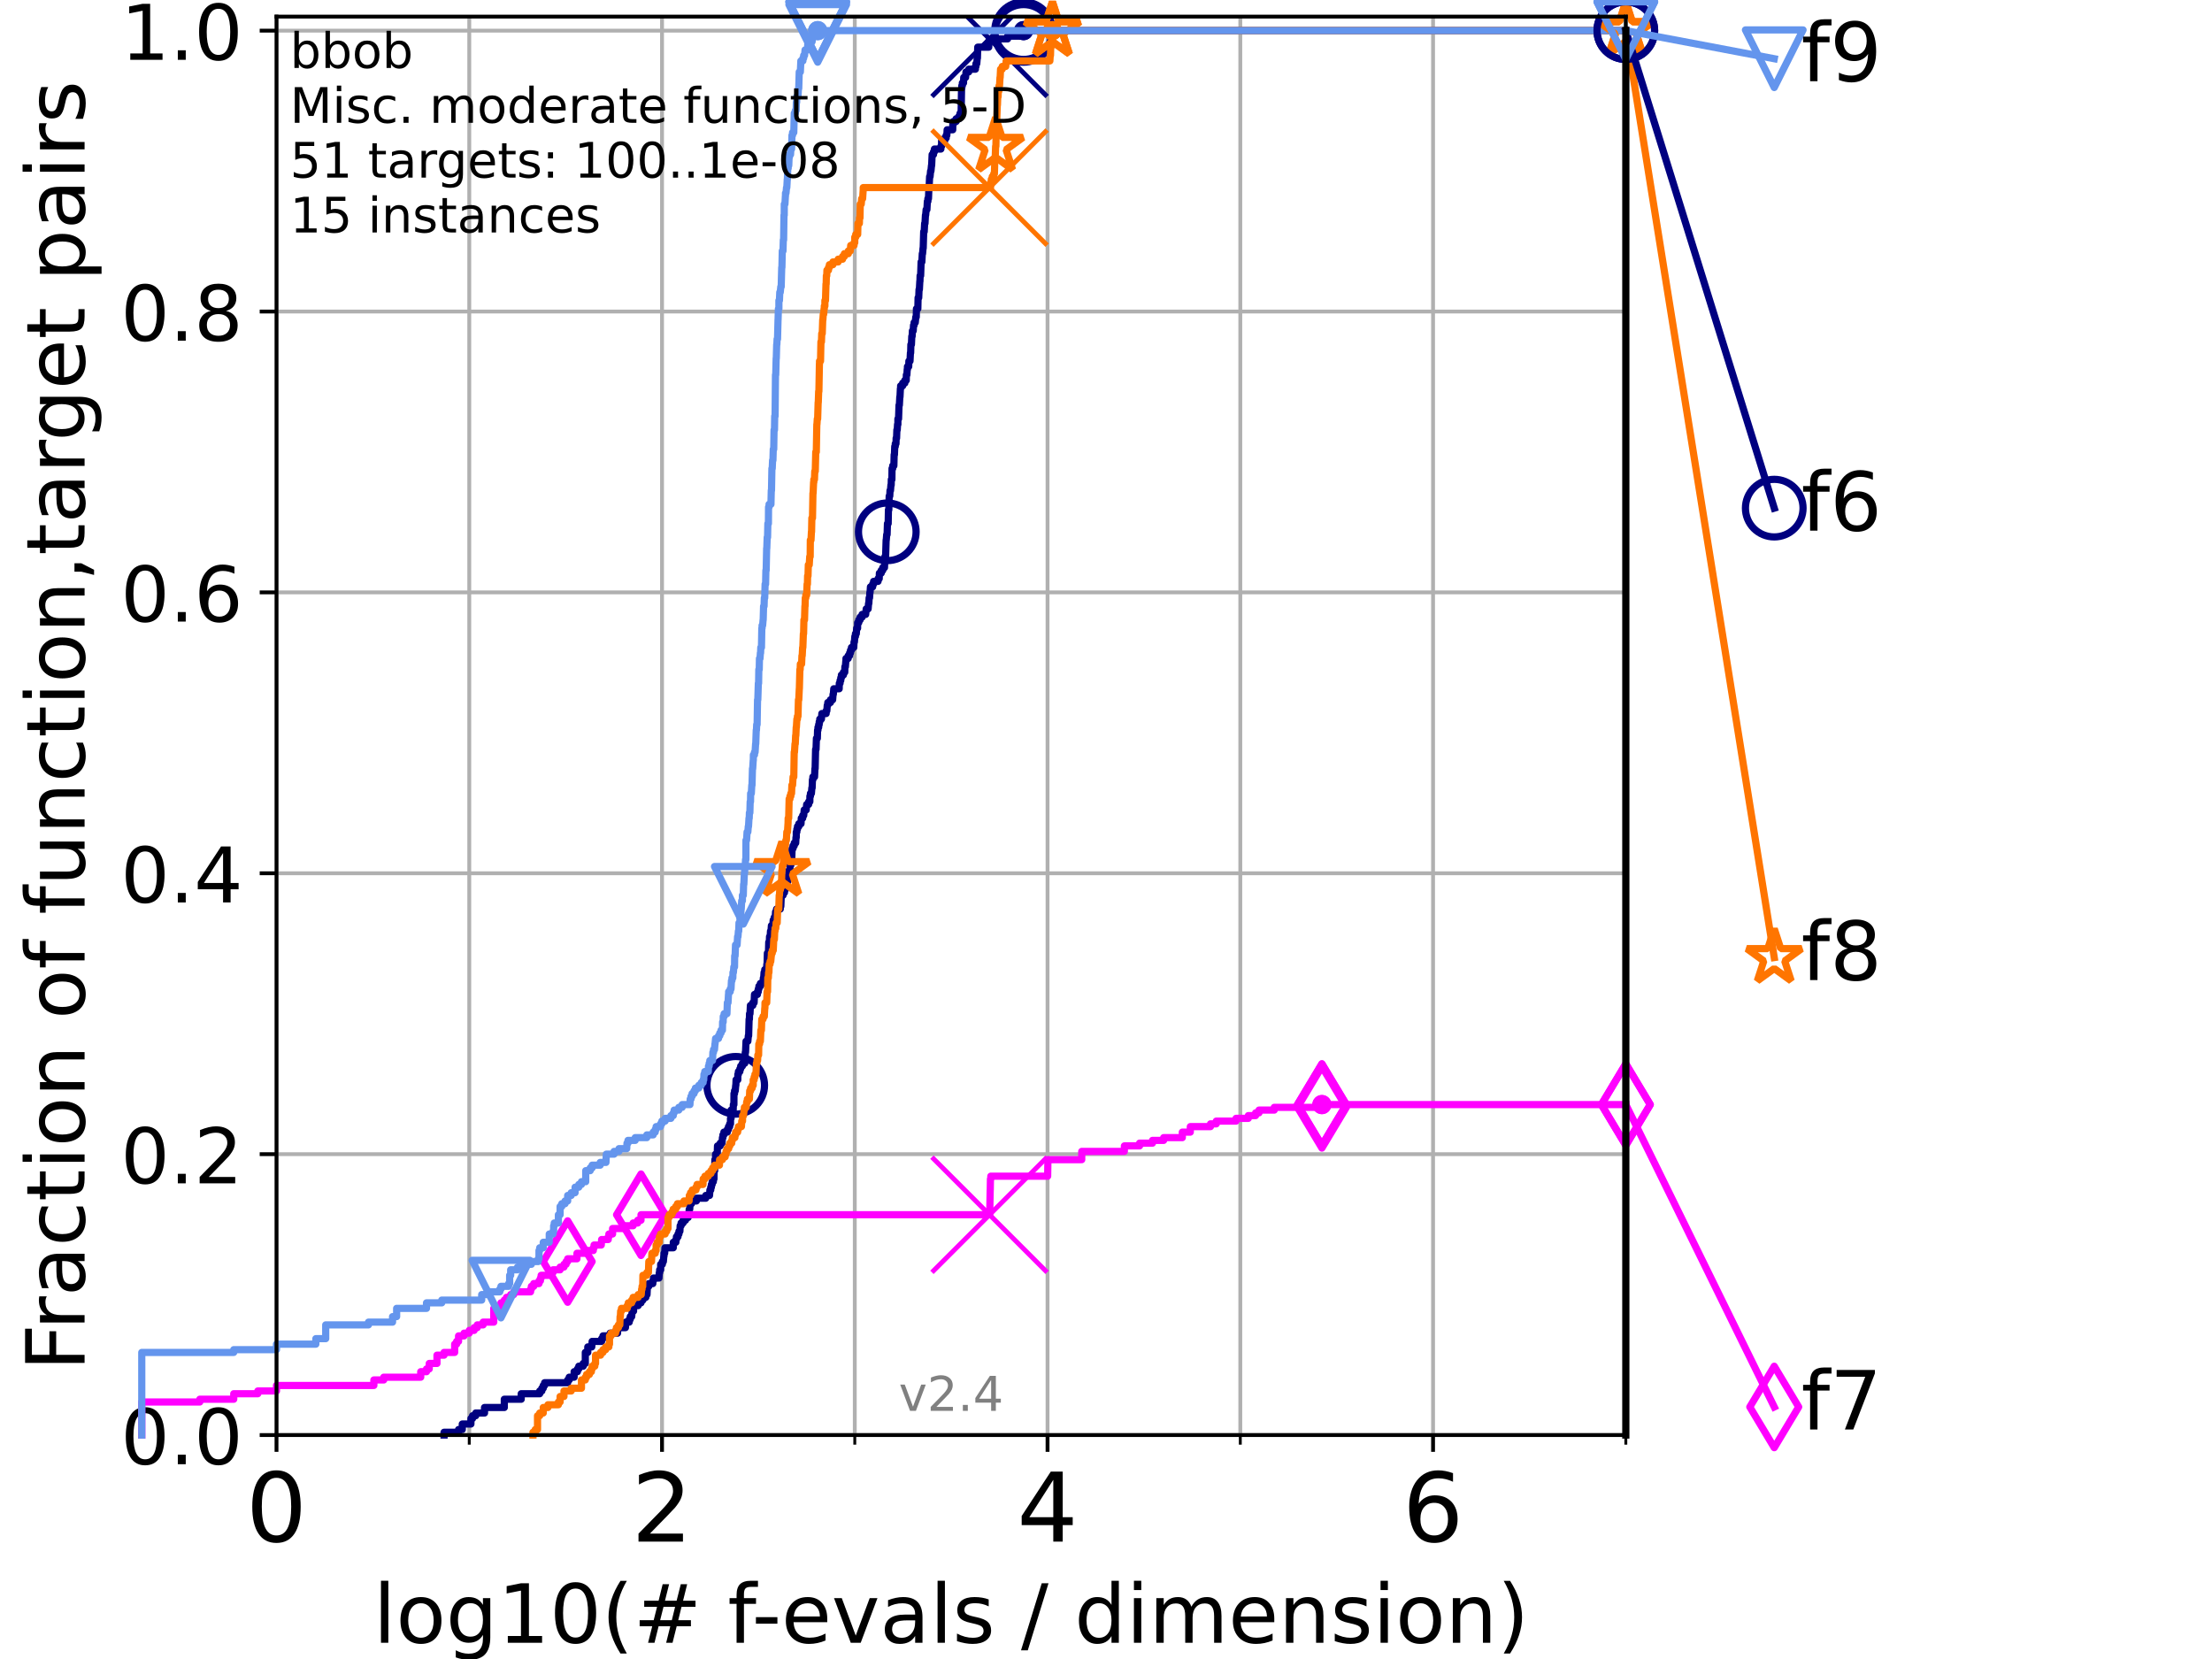<?xml version="1.0" encoding="utf-8" standalone="no"?>
<!DOCTYPE svg PUBLIC "-//W3C//DTD SVG 1.1//EN"
  "http://www.w3.org/Graphics/SVG/1.1/DTD/svg11.dtd">
<!-- Created with matplotlib (https://matplotlib.org/) -->
<svg height="345.6pt" version="1.1" viewBox="0 0 460.8 345.6" width="460.8pt" xmlns="http://www.w3.org/2000/svg" xmlns:xlink="http://www.w3.org/1999/xlink">
 <defs>
  <style type="text/css">*{stroke-linecap:butt;stroke-linejoin:round;}</style>
 </defs>
 <g id="figure_1">
  <g id="patch_1">
   <path d="M 0 345.6 
L 460.8 345.6 
L 460.8 0 
L 0 0 
z
" style="fill:#ffffff;"/>
  </g>
  <g id="axes_1">
   <g id="patch_2">
    <path d="M 57.6 298.944 
L 338.688 298.944 
L 338.688 3.456 
L 57.6 3.456 
z
" style="fill:#ffffff;"/>
   </g>
   <g id="matplotlib.axis_1">
    <g id="xtick_1">
     <g id="line2d_1">
      <path clip-path="url(#pc0a162be0d)" d="M 57.6 298.944 
L 57.6 3.456 
" style="fill:none;stroke:#b0b0b0;stroke-linecap:square;stroke-width:0.8;"/>
     </g>
     <g id="line2d_2">
      <defs>
       <path d="M 0 0 
L 0 3.5 
" id="m835e1d6646" style="stroke:#000000;stroke-width:0.8;"/>
      </defs>
      <g>
       <use style="stroke:#000000;stroke-width:0.8;" x="57.6" xlink:href="#m835e1d6646" y="298.944"/>
      </g>
     </g>
     <g id="text_1">
      <!-- 0 -->
      <g transform="translate(51.237 321.141)scale(0.2 -0.2)">
       <defs>
        <path d="M 31.781 66.406 
Q 24.172 66.406 20.328 58.906 
Q 16.5 51.422 16.5 36.375 
Q 16.5 21.391 20.328 13.891 
Q 24.172 6.391 31.781 6.391 
Q 39.453 6.391 43.281 13.891 
Q 47.125 21.391 47.125 36.375 
Q 47.125 51.422 43.281 58.906 
Q 39.453 66.406 31.781 66.406 
z
M 31.781 74.219 
Q 44.047 74.219 50.516 64.516 
Q 56.984 54.828 56.984 36.375 
Q 56.984 17.969 50.516 8.266 
Q 44.047 -1.422 31.781 -1.422 
Q 19.531 -1.422 13.062 8.266 
Q 6.594 17.969 6.594 36.375 
Q 6.594 54.828 13.062 64.516 
Q 19.531 74.219 31.781 74.219 
z
" id="DejaVuSans-48"/>
       </defs>
       <use xlink:href="#DejaVuSans-48"/>
      </g>
     </g>
    </g>
    <g id="xtick_2">
     <g id="line2d_3">
      <path clip-path="url(#pc0a162be0d)" d="M 137.911 298.944 
L 137.911 3.456 
" style="fill:none;stroke:#b0b0b0;stroke-linecap:square;stroke-width:0.8;"/>
     </g>
     <g id="line2d_4">
      <g>
       <use style="stroke:#000000;stroke-width:0.8;" x="137.911" xlink:href="#m835e1d6646" y="298.944"/>
      </g>
     </g>
     <g id="text_2">
      <!-- 2 -->
      <g transform="translate(131.548 321.141)scale(0.2 -0.2)">
       <defs>
        <path d="M 19.188 8.297 
L 53.609 8.297 
L 53.609 0 
L 7.328 0 
L 7.328 8.297 
Q 12.938 14.109 22.625 23.891 
Q 32.328 33.688 34.812 36.531 
Q 39.547 41.844 41.422 45.531 
Q 43.312 49.219 43.312 52.781 
Q 43.312 58.594 39.234 62.25 
Q 35.156 65.922 28.609 65.922 
Q 23.969 65.922 18.812 64.312 
Q 13.672 62.703 7.812 59.422 
L 7.812 69.391 
Q 13.766 71.781 18.938 73 
Q 24.125 74.219 28.422 74.219 
Q 39.75 74.219 46.484 68.547 
Q 53.219 62.891 53.219 53.422 
Q 53.219 48.922 51.531 44.891 
Q 49.859 40.875 45.406 35.406 
Q 44.188 33.984 37.641 27.219 
Q 31.109 20.453 19.188 8.297 
z
" id="DejaVuSans-50"/>
       </defs>
       <use xlink:href="#DejaVuSans-50"/>
      </g>
     </g>
    </g>
    <g id="xtick_3">
     <g id="line2d_5">
      <path clip-path="url(#pc0a162be0d)" d="M 218.222 298.944 
L 218.222 3.456 
" style="fill:none;stroke:#b0b0b0;stroke-linecap:square;stroke-width:0.8;"/>
     </g>
     <g id="line2d_6">
      <g>
       <use style="stroke:#000000;stroke-width:0.8;" x="218.222" xlink:href="#m835e1d6646" y="298.944"/>
      </g>
     </g>
     <g id="text_3">
      <!-- 4 -->
      <g transform="translate(211.859 321.141)scale(0.2 -0.2)">
       <defs>
        <path d="M 37.797 64.312 
L 12.891 25.391 
L 37.797 25.391 
z
M 35.203 72.906 
L 47.609 72.906 
L 47.609 25.391 
L 58.016 25.391 
L 58.016 17.188 
L 47.609 17.188 
L 47.609 0 
L 37.797 0 
L 37.797 17.188 
L 4.891 17.188 
L 4.891 26.703 
z
" id="DejaVuSans-52"/>
       </defs>
       <use xlink:href="#DejaVuSans-52"/>
      </g>
     </g>
    </g>
    <g id="xtick_4">
     <g id="line2d_7">
      <path clip-path="url(#pc0a162be0d)" d="M 298.533 298.944 
L 298.533 3.456 
" style="fill:none;stroke:#b0b0b0;stroke-linecap:square;stroke-width:0.8;"/>
     </g>
     <g id="line2d_8">
      <g>
       <use style="stroke:#000000;stroke-width:0.8;" x="298.533" xlink:href="#m835e1d6646" y="298.944"/>
      </g>
     </g>
     <g id="text_4">
      <!-- 6 -->
      <g transform="translate(292.17 321.141)scale(0.2 -0.2)">
       <defs>
        <path d="M 33.016 40.375 
Q 26.375 40.375 22.484 35.828 
Q 18.609 31.297 18.609 23.391 
Q 18.609 15.531 22.484 10.953 
Q 26.375 6.391 33.016 6.391 
Q 39.656 6.391 43.531 10.953 
Q 47.406 15.531 47.406 23.391 
Q 47.406 31.297 43.531 35.828 
Q 39.656 40.375 33.016 40.375 
z
M 52.594 71.297 
L 52.594 62.312 
Q 48.875 64.062 45.094 64.984 
Q 41.312 65.922 37.594 65.922 
Q 27.828 65.922 22.672 59.328 
Q 17.531 52.734 16.797 39.406 
Q 19.672 43.656 24.016 45.922 
Q 28.375 48.188 33.594 48.188 
Q 44.578 48.188 50.953 41.516 
Q 57.328 34.859 57.328 23.391 
Q 57.328 12.156 50.688 5.359 
Q 44.047 -1.422 33.016 -1.422 
Q 20.359 -1.422 13.672 8.266 
Q 6.984 17.969 6.984 36.375 
Q 6.984 53.656 15.188 63.938 
Q 23.391 74.219 37.203 74.219 
Q 40.922 74.219 44.703 73.484 
Q 48.484 72.75 52.594 71.297 
z
" id="DejaVuSans-54"/>
       </defs>
       <use xlink:href="#DejaVuSans-54"/>
      </g>
     </g>
    </g>
    <g id="xtick_5">
     <g id="line2d_9">
      <path clip-path="url(#pc0a162be0d)" d="M 97.755 298.944 
L 97.755 3.456 
" style="fill:none;stroke:#b0b0b0;stroke-linecap:square;stroke-width:0.8;"/>
     </g>
     <g id="line2d_10">
      <defs>
       <path d="M 0 0 
L 0 2 
" id="mac1da4ff32" style="stroke:#000000;stroke-width:0.6;"/>
      </defs>
      <g>
       <use style="stroke:#000000;stroke-width:0.6;" x="97.755" xlink:href="#mac1da4ff32" y="298.944"/>
      </g>
     </g>
    </g>
    <g id="xtick_6">
     <g id="line2d_11">
      <path clip-path="url(#pc0a162be0d)" d="M 178.066 298.944 
L 178.066 3.456 
" style="fill:none;stroke:#b0b0b0;stroke-linecap:square;stroke-width:0.8;"/>
     </g>
     <g id="line2d_12">
      <g>
       <use style="stroke:#000000;stroke-width:0.6;" x="178.066" xlink:href="#mac1da4ff32" y="298.944"/>
      </g>
     </g>
    </g>
    <g id="xtick_7">
     <g id="line2d_13">
      <path clip-path="url(#pc0a162be0d)" d="M 258.377 298.944 
L 258.377 3.456 
" style="fill:none;stroke:#b0b0b0;stroke-linecap:square;stroke-width:0.8;"/>
     </g>
     <g id="line2d_14">
      <g>
       <use style="stroke:#000000;stroke-width:0.6;" x="258.377" xlink:href="#mac1da4ff32" y="298.944"/>
      </g>
     </g>
    </g>
    <g id="xtick_8">
     <g id="line2d_15">
      <path clip-path="url(#pc0a162be0d)" d="M 338.688 298.944 
L 338.688 3.456 
" style="fill:none;stroke:#b0b0b0;stroke-linecap:square;stroke-width:0.8;"/>
     </g>
     <g id="line2d_16">
      <g>
       <use style="stroke:#000000;stroke-width:0.6;" x="338.688" xlink:href="#mac1da4ff32" y="298.944"/>
      </g>
     </g>
    </g>
    <g id="text_5">
     <!-- log10(# f-evals / dimension) -->
     <g transform="translate(77.764 342.218)scale(0.17 -0.17)">
      <defs>
       <path d="M 9.422 75.984 
L 18.406 75.984 
L 18.406 0 
L 9.422 0 
z
" id="DejaVuSans-108"/>
       <path d="M 30.609 48.391 
Q 23.391 48.391 19.188 42.75 
Q 14.984 37.109 14.984 27.297 
Q 14.984 17.484 19.156 11.844 
Q 23.344 6.203 30.609 6.203 
Q 37.797 6.203 41.984 11.859 
Q 46.188 17.531 46.188 27.297 
Q 46.188 37.016 41.984 42.703 
Q 37.797 48.391 30.609 48.391 
z
M 30.609 56 
Q 42.328 56 49.016 48.375 
Q 55.719 40.766 55.719 27.297 
Q 55.719 13.875 49.016 6.219 
Q 42.328 -1.422 30.609 -1.422 
Q 18.844 -1.422 12.172 6.219 
Q 5.516 13.875 5.516 27.297 
Q 5.516 40.766 12.172 48.375 
Q 18.844 56 30.609 56 
z
" id="DejaVuSans-111"/>
       <path d="M 45.406 27.984 
Q 45.406 37.75 41.375 43.109 
Q 37.359 48.484 30.078 48.484 
Q 22.859 48.484 18.828 43.109 
Q 14.797 37.75 14.797 27.984 
Q 14.797 18.266 18.828 12.891 
Q 22.859 7.516 30.078 7.516 
Q 37.359 7.516 41.375 12.891 
Q 45.406 18.266 45.406 27.984 
z
M 54.391 6.781 
Q 54.391 -7.172 48.188 -13.984 
Q 42 -20.797 29.203 -20.797 
Q 24.469 -20.797 20.266 -20.094 
Q 16.062 -19.391 12.109 -17.922 
L 12.109 -9.188 
Q 16.062 -11.328 19.922 -12.344 
Q 23.781 -13.375 27.781 -13.375 
Q 36.625 -13.375 41.016 -8.766 
Q 45.406 -4.156 45.406 5.172 
L 45.406 9.625 
Q 42.625 4.781 38.281 2.391 
Q 33.938 0 27.875 0 
Q 17.828 0 11.672 7.656 
Q 5.516 15.328 5.516 27.984 
Q 5.516 40.672 11.672 48.328 
Q 17.828 56 27.875 56 
Q 33.938 56 38.281 53.609 
Q 42.625 51.219 45.406 46.391 
L 45.406 54.688 
L 54.391 54.688 
z
" id="DejaVuSans-103"/>
       <path d="M 12.406 8.297 
L 28.516 8.297 
L 28.516 63.922 
L 10.984 60.406 
L 10.984 69.391 
L 28.422 72.906 
L 38.281 72.906 
L 38.281 8.297 
L 54.391 8.297 
L 54.391 0 
L 12.406 0 
z
" id="DejaVuSans-49"/>
       <path d="M 31 75.875 
Q 24.469 64.656 21.281 53.656 
Q 18.109 42.672 18.109 31.391 
Q 18.109 20.125 21.312 9.062 
Q 24.516 -2 31 -13.188 
L 23.188 -13.188 
Q 15.875 -1.703 12.234 9.375 
Q 8.594 20.453 8.594 31.391 
Q 8.594 42.281 12.203 53.312 
Q 15.828 64.359 23.188 75.875 
z
" id="DejaVuSans-40"/>
       <path d="M 51.125 44 
L 36.922 44 
L 32.812 27.688 
L 47.125 27.688 
z
M 43.797 71.781 
L 38.719 51.516 
L 52.984 51.516 
L 58.109 71.781 
L 65.922 71.781 
L 60.891 51.516 
L 76.125 51.516 
L 76.125 44 
L 58.984 44 
L 54.984 27.688 
L 70.516 27.688 
L 70.516 20.219 
L 53.078 20.219 
L 48 0 
L 40.188 0 
L 45.219 20.219 
L 30.906 20.219 
L 25.875 0 
L 18.016 0 
L 23.094 20.219 
L 7.719 20.219 
L 7.719 27.688 
L 24.906 27.688 
L 29 44 
L 13.281 44 
L 13.281 51.516 
L 30.906 51.516 
L 35.891 71.781 
z
" id="DejaVuSans-35"/>
       <path id="DejaVuSans-32"/>
       <path d="M 37.109 75.984 
L 37.109 68.5 
L 28.516 68.5 
Q 23.688 68.5 21.797 66.547 
Q 19.922 64.594 19.922 59.516 
L 19.922 54.688 
L 34.719 54.688 
L 34.719 47.703 
L 19.922 47.703 
L 19.922 0 
L 10.891 0 
L 10.891 47.703 
L 2.297 47.703 
L 2.297 54.688 
L 10.891 54.688 
L 10.891 58.5 
Q 10.891 67.625 15.141 71.797 
Q 19.391 75.984 28.609 75.984 
z
" id="DejaVuSans-102"/>
       <path d="M 4.891 31.391 
L 31.203 31.391 
L 31.203 23.391 
L 4.891 23.391 
z
" id="DejaVuSans-45"/>
       <path d="M 56.203 29.594 
L 56.203 25.203 
L 14.891 25.203 
Q 15.484 15.922 20.484 11.062 
Q 25.484 6.203 34.422 6.203 
Q 39.594 6.203 44.453 7.469 
Q 49.312 8.734 54.109 11.281 
L 54.109 2.781 
Q 49.266 0.734 44.188 -0.344 
Q 39.109 -1.422 33.891 -1.422 
Q 20.797 -1.422 13.156 6.188 
Q 5.516 13.812 5.516 26.812 
Q 5.516 40.234 12.766 48.109 
Q 20.016 56 32.328 56 
Q 43.359 56 49.781 48.891 
Q 56.203 41.797 56.203 29.594 
z
M 47.219 32.234 
Q 47.125 39.594 43.094 43.984 
Q 39.062 48.391 32.422 48.391 
Q 24.906 48.391 20.391 44.141 
Q 15.875 39.891 15.188 32.172 
z
" id="DejaVuSans-101"/>
       <path d="M 2.984 54.688 
L 12.5 54.688 
L 29.594 8.797 
L 46.688 54.688 
L 56.203 54.688 
L 35.688 0 
L 23.484 0 
z
" id="DejaVuSans-118"/>
       <path d="M 34.281 27.484 
Q 23.391 27.484 19.188 25 
Q 14.984 22.516 14.984 16.5 
Q 14.984 11.719 18.141 8.906 
Q 21.297 6.109 26.703 6.109 
Q 34.188 6.109 38.703 11.406 
Q 43.219 16.703 43.219 25.484 
L 43.219 27.484 
z
M 52.203 31.203 
L 52.203 0 
L 43.219 0 
L 43.219 8.297 
Q 40.141 3.328 35.547 0.953 
Q 30.953 -1.422 24.312 -1.422 
Q 15.922 -1.422 10.953 3.297 
Q 6 8.016 6 15.922 
Q 6 25.141 12.172 29.828 
Q 18.359 34.516 30.609 34.516 
L 43.219 34.516 
L 43.219 35.406 
Q 43.219 41.609 39.141 45 
Q 35.062 48.391 27.688 48.391 
Q 23 48.391 18.547 47.266 
Q 14.109 46.141 10.016 43.891 
L 10.016 52.203 
Q 14.938 54.109 19.578 55.047 
Q 24.219 56 28.609 56 
Q 40.484 56 46.344 49.844 
Q 52.203 43.703 52.203 31.203 
z
" id="DejaVuSans-97"/>
       <path d="M 44.281 53.078 
L 44.281 44.578 
Q 40.484 46.531 36.375 47.5 
Q 32.281 48.484 27.875 48.484 
Q 21.188 48.484 17.844 46.438 
Q 14.5 44.391 14.5 40.281 
Q 14.5 37.156 16.891 35.375 
Q 19.281 33.594 26.516 31.984 
L 29.594 31.297 
Q 39.156 29.25 43.188 25.516 
Q 47.219 21.781 47.219 15.094 
Q 47.219 7.469 41.188 3.016 
Q 35.156 -1.422 24.609 -1.422 
Q 20.219 -1.422 15.453 -0.562 
Q 10.688 0.297 5.422 2 
L 5.422 11.281 
Q 10.406 8.688 15.234 7.391 
Q 20.062 6.109 24.812 6.109 
Q 31.156 6.109 34.562 8.281 
Q 37.984 10.453 37.984 14.406 
Q 37.984 18.062 35.516 20.016 
Q 33.062 21.969 24.703 23.781 
L 21.578 24.516 
Q 13.234 26.266 9.516 29.906 
Q 5.812 33.547 5.812 39.891 
Q 5.812 47.609 11.281 51.797 
Q 16.75 56 26.812 56 
Q 31.781 56 36.172 55.266 
Q 40.578 54.547 44.281 53.078 
z
" id="DejaVuSans-115"/>
       <path d="M 25.391 72.906 
L 33.688 72.906 
L 8.297 -9.281 
L 0 -9.281 
z
" id="DejaVuSans-47"/>
       <path d="M 45.406 46.391 
L 45.406 75.984 
L 54.391 75.984 
L 54.391 0 
L 45.406 0 
L 45.406 8.203 
Q 42.578 3.328 38.25 0.953 
Q 33.938 -1.422 27.875 -1.422 
Q 17.969 -1.422 11.734 6.484 
Q 5.516 14.406 5.516 27.297 
Q 5.516 40.188 11.734 48.094 
Q 17.969 56 27.875 56 
Q 33.938 56 38.25 53.625 
Q 42.578 51.266 45.406 46.391 
z
M 14.797 27.297 
Q 14.797 17.391 18.875 11.75 
Q 22.953 6.109 30.078 6.109 
Q 37.203 6.109 41.297 11.75 
Q 45.406 17.391 45.406 27.297 
Q 45.406 37.203 41.297 42.844 
Q 37.203 48.484 30.078 48.484 
Q 22.953 48.484 18.875 42.844 
Q 14.797 37.203 14.797 27.297 
z
" id="DejaVuSans-100"/>
       <path d="M 9.422 54.688 
L 18.406 54.688 
L 18.406 0 
L 9.422 0 
z
M 9.422 75.984 
L 18.406 75.984 
L 18.406 64.594 
L 9.422 64.594 
z
" id="DejaVuSans-105"/>
       <path d="M 52 44.188 
Q 55.375 50.25 60.062 53.125 
Q 64.75 56 71.094 56 
Q 79.641 56 84.281 50.016 
Q 88.922 44.047 88.922 33.016 
L 88.922 0 
L 79.891 0 
L 79.891 32.719 
Q 79.891 40.578 77.094 44.375 
Q 74.312 48.188 68.609 48.188 
Q 61.625 48.188 57.562 43.547 
Q 53.516 38.922 53.516 30.906 
L 53.516 0 
L 44.484 0 
L 44.484 32.719 
Q 44.484 40.625 41.703 44.406 
Q 38.922 48.188 33.109 48.188 
Q 26.219 48.188 22.156 43.531 
Q 18.109 38.875 18.109 30.906 
L 18.109 0 
L 9.078 0 
L 9.078 54.688 
L 18.109 54.688 
L 18.109 46.188 
Q 21.188 51.219 25.484 53.609 
Q 29.781 56 35.688 56 
Q 41.656 56 45.828 52.969 
Q 50 49.953 52 44.188 
z
" id="DejaVuSans-109"/>
       <path d="M 54.891 33.016 
L 54.891 0 
L 45.906 0 
L 45.906 32.719 
Q 45.906 40.484 42.875 44.328 
Q 39.844 48.188 33.797 48.188 
Q 26.516 48.188 22.312 43.547 
Q 18.109 38.922 18.109 30.906 
L 18.109 0 
L 9.078 0 
L 9.078 54.688 
L 18.109 54.688 
L 18.109 46.188 
Q 21.344 51.125 25.703 53.562 
Q 30.078 56 35.797 56 
Q 45.219 56 50.047 50.172 
Q 54.891 44.344 54.891 33.016 
z
" id="DejaVuSans-110"/>
       <path d="M 8.016 75.875 
L 15.828 75.875 
Q 23.141 64.359 26.781 53.312 
Q 30.422 42.281 30.422 31.391 
Q 30.422 20.453 26.781 9.375 
Q 23.141 -1.703 15.828 -13.188 
L 8.016 -13.188 
Q 14.5 -2 17.703 9.062 
Q 20.906 20.125 20.906 31.391 
Q 20.906 42.672 17.703 53.656 
Q 14.5 64.656 8.016 75.875 
z
" id="DejaVuSans-41"/>
      </defs>
      <use xlink:href="#DejaVuSans-108"/>
      <use x="27.783" xlink:href="#DejaVuSans-111"/>
      <use x="88.965" xlink:href="#DejaVuSans-103"/>
      <use x="152.441" xlink:href="#DejaVuSans-49"/>
      <use x="216.064" xlink:href="#DejaVuSans-48"/>
      <use x="279.688" xlink:href="#DejaVuSans-40"/>
      <use x="318.701" xlink:href="#DejaVuSans-35"/>
      <use x="402.49" xlink:href="#DejaVuSans-32"/>
      <use x="434.277" xlink:href="#DejaVuSans-102"/>
      <use x="463.982" xlink:href="#DejaVuSans-45"/>
      <use x="500.066" xlink:href="#DejaVuSans-101"/>
      <use x="561.59" xlink:href="#DejaVuSans-118"/>
      <use x="620.77" xlink:href="#DejaVuSans-97"/>
      <use x="682.049" xlink:href="#DejaVuSans-108"/>
      <use x="709.832" xlink:href="#DejaVuSans-115"/>
      <use x="761.932" xlink:href="#DejaVuSans-32"/>
      <use x="793.719" xlink:href="#DejaVuSans-47"/>
      <use x="827.41" xlink:href="#DejaVuSans-32"/>
      <use x="859.197" xlink:href="#DejaVuSans-100"/>
      <use x="922.674" xlink:href="#DejaVuSans-105"/>
      <use x="950.457" xlink:href="#DejaVuSans-109"/>
      <use x="1047.869" xlink:href="#DejaVuSans-101"/>
      <use x="1109.393" xlink:href="#DejaVuSans-110"/>
      <use x="1172.771" xlink:href="#DejaVuSans-115"/>
      <use x="1224.871" xlink:href="#DejaVuSans-105"/>
      <use x="1252.654" xlink:href="#DejaVuSans-111"/>
      <use x="1313.836" xlink:href="#DejaVuSans-110"/>
      <use x="1377.215" xlink:href="#DejaVuSans-41"/>
     </g>
    </g>
   </g>
   <g id="matplotlib.axis_2">
    <g id="ytick_1">
     <g id="line2d_17">
      <path clip-path="url(#pc0a162be0d)" d="M 57.6 298.944 
L 338.688 298.944 
" style="fill:none;stroke:#b0b0b0;stroke-linecap:square;stroke-width:0.8;"/>
     </g>
     <g id="line2d_18">
      <defs>
       <path d="M 0 0 
L -3.5 0 
" id="m4ba8b0d803" style="stroke:#000000;stroke-width:0.8;"/>
      </defs>
      <g>
       <use style="stroke:#000000;stroke-width:0.8;" x="57.6" xlink:href="#m4ba8b0d803" y="298.944"/>
      </g>
     </g>
     <g id="text_6">
      <!-- 0.0 -->
      <g transform="translate(25.155 305.023)scale(0.16 -0.16)">
       <defs>
        <path d="M 10.688 12.406 
L 21 12.406 
L 21 0 
L 10.688 0 
z
" id="DejaVuSans-46"/>
       </defs>
       <use xlink:href="#DejaVuSans-48"/>
       <use x="63.623" xlink:href="#DejaVuSans-46"/>
       <use x="95.41" xlink:href="#DejaVuSans-48"/>
      </g>
     </g>
    </g>
    <g id="ytick_2">
     <g id="line2d_19">
      <path clip-path="url(#pc0a162be0d)" d="M 57.6 240.432 
L 338.688 240.432 
" style="fill:none;stroke:#b0b0b0;stroke-linecap:square;stroke-width:0.8;"/>
     </g>
     <g id="line2d_20">
      <g>
       <use style="stroke:#000000;stroke-width:0.8;" x="57.6" xlink:href="#m4ba8b0d803" y="240.432"/>
      </g>
     </g>
     <g id="text_7">
      <!-- 0.2 -->
      <g transform="translate(25.155 246.51)scale(0.16 -0.16)">
       <use xlink:href="#DejaVuSans-48"/>
       <use x="63.623" xlink:href="#DejaVuSans-46"/>
       <use x="95.41" xlink:href="#DejaVuSans-50"/>
      </g>
     </g>
    </g>
    <g id="ytick_3">
     <g id="line2d_21">
      <path clip-path="url(#pc0a162be0d)" d="M 57.6 181.919 
L 338.688 181.919 
" style="fill:none;stroke:#b0b0b0;stroke-linecap:square;stroke-width:0.8;"/>
     </g>
     <g id="line2d_22">
      <g>
       <use style="stroke:#000000;stroke-width:0.8;" x="57.6" xlink:href="#m4ba8b0d803" y="181.919"/>
      </g>
     </g>
     <g id="text_8">
      <!-- 0.4 -->
      <g transform="translate(25.155 187.998)scale(0.16 -0.16)">
       <use xlink:href="#DejaVuSans-48"/>
       <use x="63.623" xlink:href="#DejaVuSans-46"/>
       <use x="95.41" xlink:href="#DejaVuSans-52"/>
      </g>
     </g>
    </g>
    <g id="ytick_4">
     <g id="line2d_23">
      <path clip-path="url(#pc0a162be0d)" d="M 57.6 123.407 
L 338.688 123.407 
" style="fill:none;stroke:#b0b0b0;stroke-linecap:square;stroke-width:0.8;"/>
     </g>
     <g id="line2d_24">
      <g>
       <use style="stroke:#000000;stroke-width:0.8;" x="57.6" xlink:href="#m4ba8b0d803" y="123.407"/>
      </g>
     </g>
     <g id="text_9">
      <!-- 0.6 -->
      <g transform="translate(25.155 129.485)scale(0.16 -0.16)">
       <use xlink:href="#DejaVuSans-48"/>
       <use x="63.623" xlink:href="#DejaVuSans-46"/>
       <use x="95.41" xlink:href="#DejaVuSans-54"/>
      </g>
     </g>
    </g>
    <g id="ytick_5">
     <g id="line2d_25">
      <path clip-path="url(#pc0a162be0d)" d="M 57.6 64.894 
L 338.688 64.894 
" style="fill:none;stroke:#b0b0b0;stroke-linecap:square;stroke-width:0.8;"/>
     </g>
     <g id="line2d_26">
      <g>
       <use style="stroke:#000000;stroke-width:0.8;" x="57.6" xlink:href="#m4ba8b0d803" y="64.894"/>
      </g>
     </g>
     <g id="text_10">
      <!-- 0.8 -->
      <g transform="translate(25.155 70.973)scale(0.16 -0.16)">
       <defs>
        <path d="M 31.781 34.625 
Q 24.75 34.625 20.719 30.859 
Q 16.703 27.094 16.703 20.516 
Q 16.703 13.922 20.719 10.156 
Q 24.75 6.391 31.781 6.391 
Q 38.812 6.391 42.859 10.172 
Q 46.922 13.969 46.922 20.516 
Q 46.922 27.094 42.891 30.859 
Q 38.875 34.625 31.781 34.625 
z
M 21.922 38.812 
Q 15.578 40.375 12.031 44.719 
Q 8.5 49.078 8.5 55.328 
Q 8.5 64.062 14.719 69.141 
Q 20.953 74.219 31.781 74.219 
Q 42.672 74.219 48.875 69.141 
Q 55.078 64.062 55.078 55.328 
Q 55.078 49.078 51.531 44.719 
Q 48 40.375 41.703 38.812 
Q 48.828 37.156 52.797 32.312 
Q 56.781 27.484 56.781 20.516 
Q 56.781 9.906 50.312 4.234 
Q 43.844 -1.422 31.781 -1.422 
Q 19.734 -1.422 13.25 4.234 
Q 6.781 9.906 6.781 20.516 
Q 6.781 27.484 10.781 32.312 
Q 14.797 37.156 21.922 38.812 
z
M 18.312 54.391 
Q 18.312 48.734 21.844 45.562 
Q 25.391 42.391 31.781 42.391 
Q 38.141 42.391 41.719 45.562 
Q 45.312 48.734 45.312 54.391 
Q 45.312 60.062 41.719 63.234 
Q 38.141 66.406 31.781 66.406 
Q 25.391 66.406 21.844 63.234 
Q 18.312 60.062 18.312 54.391 
z
" id="DejaVuSans-56"/>
       </defs>
       <use xlink:href="#DejaVuSans-48"/>
       <use x="63.623" xlink:href="#DejaVuSans-46"/>
       <use x="95.41" xlink:href="#DejaVuSans-56"/>
      </g>
     </g>
    </g>
    <g id="ytick_6">
     <g id="line2d_27">
      <path clip-path="url(#pc0a162be0d)" d="M 57.6 6.382 
L 338.688 6.382 
" style="fill:none;stroke:#b0b0b0;stroke-linecap:square;stroke-width:0.8;"/>
     </g>
     <g id="line2d_28">
      <g>
       <use style="stroke:#000000;stroke-width:0.8;" x="57.6" xlink:href="#m4ba8b0d803" y="6.382"/>
      </g>
     </g>
     <g id="text_11">
      <!-- 1.0 -->
      <g transform="translate(25.155 12.46)scale(0.16 -0.16)">
       <use xlink:href="#DejaVuSans-49"/>
       <use x="63.623" xlink:href="#DejaVuSans-46"/>
       <use x="95.41" xlink:href="#DejaVuSans-48"/>
      </g>
     </g>
    </g>
    <g id="text_12">
     <!-- Fraction of function,target pairs -->
     <g transform="translate(17.62 285.585)rotate(-90)scale(0.17 -0.17)">
      <defs>
       <path d="M 9.812 72.906 
L 51.703 72.906 
L 51.703 64.594 
L 19.672 64.594 
L 19.672 43.109 
L 48.578 43.109 
L 48.578 34.812 
L 19.672 34.812 
L 19.672 0 
L 9.812 0 
z
" id="DejaVuSans-70"/>
       <path d="M 41.109 46.297 
Q 39.594 47.172 37.812 47.578 
Q 36.031 48 33.891 48 
Q 26.266 48 22.188 43.047 
Q 18.109 38.094 18.109 28.812 
L 18.109 0 
L 9.078 0 
L 9.078 54.688 
L 18.109 54.688 
L 18.109 46.188 
Q 20.953 51.172 25.484 53.578 
Q 30.031 56 36.531 56 
Q 37.453 56 38.578 55.875 
Q 39.703 55.766 41.062 55.516 
z
" id="DejaVuSans-114"/>
       <path d="M 48.781 52.594 
L 48.781 44.188 
Q 44.969 46.297 41.141 47.344 
Q 37.312 48.391 33.406 48.391 
Q 24.656 48.391 19.812 42.844 
Q 14.984 37.312 14.984 27.297 
Q 14.984 17.281 19.812 11.734 
Q 24.656 6.203 33.406 6.203 
Q 37.312 6.203 41.141 7.25 
Q 44.969 8.297 48.781 10.406 
L 48.781 2.094 
Q 45.016 0.344 40.984 -0.531 
Q 36.969 -1.422 32.422 -1.422 
Q 20.062 -1.422 12.781 6.344 
Q 5.516 14.109 5.516 27.297 
Q 5.516 40.672 12.859 48.328 
Q 20.219 56 33.016 56 
Q 37.156 56 41.109 55.141 
Q 45.062 54.297 48.781 52.594 
z
" id="DejaVuSans-99"/>
       <path d="M 18.312 70.219 
L 18.312 54.688 
L 36.812 54.688 
L 36.812 47.703 
L 18.312 47.703 
L 18.312 18.016 
Q 18.312 11.328 20.141 9.422 
Q 21.969 7.516 27.594 7.516 
L 36.812 7.516 
L 36.812 0 
L 27.594 0 
Q 17.188 0 13.234 3.875 
Q 9.281 7.766 9.281 18.016 
L 9.281 47.703 
L 2.688 47.703 
L 2.688 54.688 
L 9.281 54.688 
L 9.281 70.219 
z
" id="DejaVuSans-116"/>
       <path d="M 8.5 21.578 
L 8.5 54.688 
L 17.484 54.688 
L 17.484 21.922 
Q 17.484 14.156 20.5 10.266 
Q 23.531 6.391 29.594 6.391 
Q 36.859 6.391 41.078 11.031 
Q 45.312 15.672 45.312 23.688 
L 45.312 54.688 
L 54.297 54.688 
L 54.297 0 
L 45.312 0 
L 45.312 8.406 
Q 42.047 3.422 37.719 1 
Q 33.406 -1.422 27.688 -1.422 
Q 18.266 -1.422 13.375 4.438 
Q 8.5 10.297 8.5 21.578 
z
M 31.109 56 
z
" id="DejaVuSans-117"/>
       <path d="M 11.719 12.406 
L 22.016 12.406 
L 22.016 4 
L 14.016 -11.625 
L 7.719 -11.625 
L 11.719 4 
z
" id="DejaVuSans-44"/>
       <path d="M 18.109 8.203 
L 18.109 -20.797 
L 9.078 -20.797 
L 9.078 54.688 
L 18.109 54.688 
L 18.109 46.391 
Q 20.953 51.266 25.266 53.625 
Q 29.594 56 35.594 56 
Q 45.562 56 51.781 48.094 
Q 58.016 40.188 58.016 27.297 
Q 58.016 14.406 51.781 6.484 
Q 45.562 -1.422 35.594 -1.422 
Q 29.594 -1.422 25.266 0.953 
Q 20.953 3.328 18.109 8.203 
z
M 48.688 27.297 
Q 48.688 37.203 44.609 42.844 
Q 40.531 48.484 33.406 48.484 
Q 26.266 48.484 22.188 42.844 
Q 18.109 37.203 18.109 27.297 
Q 18.109 17.391 22.188 11.75 
Q 26.266 6.109 33.406 6.109 
Q 40.531 6.109 44.609 11.75 
Q 48.688 17.391 48.688 27.297 
z
" id="DejaVuSans-112"/>
      </defs>
      <use xlink:href="#DejaVuSans-70"/>
      <use x="50.27" xlink:href="#DejaVuSans-114"/>
      <use x="91.383" xlink:href="#DejaVuSans-97"/>
      <use x="152.662" xlink:href="#DejaVuSans-99"/>
      <use x="207.643" xlink:href="#DejaVuSans-116"/>
      <use x="246.852" xlink:href="#DejaVuSans-105"/>
      <use x="274.635" xlink:href="#DejaVuSans-111"/>
      <use x="335.816" xlink:href="#DejaVuSans-110"/>
      <use x="399.195" xlink:href="#DejaVuSans-32"/>
      <use x="430.982" xlink:href="#DejaVuSans-111"/>
      <use x="492.164" xlink:href="#DejaVuSans-102"/>
      <use x="527.369" xlink:href="#DejaVuSans-32"/>
      <use x="559.156" xlink:href="#DejaVuSans-102"/>
      <use x="594.361" xlink:href="#DejaVuSans-117"/>
      <use x="657.74" xlink:href="#DejaVuSans-110"/>
      <use x="721.119" xlink:href="#DejaVuSans-99"/>
      <use x="776.1" xlink:href="#DejaVuSans-116"/>
      <use x="815.309" xlink:href="#DejaVuSans-105"/>
      <use x="843.092" xlink:href="#DejaVuSans-111"/>
      <use x="904.273" xlink:href="#DejaVuSans-110"/>
      <use x="967.652" xlink:href="#DejaVuSans-44"/>
      <use x="999.439" xlink:href="#DejaVuSans-116"/>
      <use x="1038.648" xlink:href="#DejaVuSans-97"/>
      <use x="1099.928" xlink:href="#DejaVuSans-114"/>
      <use x="1139.291" xlink:href="#DejaVuSans-103"/>
      <use x="1202.768" xlink:href="#DejaVuSans-101"/>
      <use x="1264.291" xlink:href="#DejaVuSans-116"/>
      <use x="1303.5" xlink:href="#DejaVuSans-32"/>
      <use x="1335.287" xlink:href="#DejaVuSans-112"/>
      <use x="1398.764" xlink:href="#DejaVuSans-97"/>
      <use x="1460.043" xlink:href="#DejaVuSans-105"/>
      <use x="1487.826" xlink:href="#DejaVuSans-114"/>
      <use x="1528.939" xlink:href="#DejaVuSans-115"/>
     </g>
    </g>
   </g>
   <g id="line2d_29">
    <defs>
     <path d="M 0 1.5 
C 0.398 1.5 0.779 1.342 1.061 1.061 
C 1.342 0.779 1.5 0.398 1.5 0 
C 1.5 -0.398 1.342 -0.779 1.061 -1.061 
C 0.779 -1.342 0.398 -1.5 0 -1.5 
C -0.398 -1.5 -0.779 -1.342 -1.061 -1.061 
C -1.342 -0.779 -1.5 -0.398 -1.5 0 
C -1.5 0.398 -1.342 0.779 -1.061 1.061 
C -0.779 1.342 -0.398 1.5 0 1.5 
z
" id="md6e6898dd1" style="stroke:#000080;"/>
    </defs>
    <g>
     <use style="fill:#000080;stroke:#000080;" x="213.229" xlink:href="#md6e6898dd1" y="6.382"/>
     <use style="fill:#000080;stroke:#000080;" x="213.229" xlink:href="#md6e6898dd1" y="6.382"/>
    </g>
   </g>
   <g id="line2d_30">
    <path d="M 92.504 298.944 
L 92.504 298.37 
L 95.526 298.37 
L 95.526 297.797 
L 96.301 297.797 
L 96.301 296.649 
L 98.101 296.649 
L 98.101 295.502 
L 98.439 295.502 
L 98.439 294.928 
L 99.098 294.928 
L 99.098 294.355 
L 100.935 294.355 
L 100.935 293.207 
L 105.057 293.207 
L 105.057 291.487 
L 108.578 291.487 
L 108.578 290.339 
L 112.432 290.339 
L 112.432 289.766 
L 112.877 289.766 
L 112.877 289.192 
L 113.168 289.192 
L 113.168 288.618 
L 113.454 288.618 
L 113.454 288.045 
L 118.257 288.045 
L 118.257 287.471 
L 118.577 287.471 
L 118.577 286.897 
L 119.603 286.897 
L 119.603 285.75 
L 120.287 285.75 
L 120.287 285.176 
L 120.572 285.176 
L 120.572 284.603 
L 121.49 284.603 
L 121.49 284.029 
L 121.931 284.029 
L 121.931 281.734 
L 122.447 281.734 
L 122.447 280.587 
L 123.274 280.587 
L 123.354 279.44 
L 125.328 279.44 
L 125.328 278.866 
L 125.612 278.866 
L 125.612 278.293 
L 127.1 278.293 
L 127.1 277.719 
L 128.65 277.719 
L 128.709 276.572 
L 130.291 276.572 
L 130.345 275.424 
L 131.082 275.424 
L 131.082 274.851 
L 131.287 274.851 
L 131.287 274.277 
L 131.591 274.277 
L 131.691 273.13 
L 131.987 273.13 
L 131.987 271.982 
L 132.94 271.982 
L 132.94 271.409 
L 133.533 271.409 
L 133.533 270.835 
L 133.932 270.835 
L 133.932 270.261 
L 134.535 270.261 
L 134.535 269.688 
L 134.787 269.688 
L 134.87 267.967 
L 135.159 267.967 
L 135.159 267.393 
L 135.996 267.393 
L 135.996 266.82 
L 136.112 266.82 
L 136.112 266.246 
L 137.271 266.246 
L 137.344 265.099 
L 137.416 265.099 
L 137.416 264.525 
L 137.63 264.525 
L 137.63 263.378 
L 137.98 263.378 
L 137.98 262.804 
L 138.188 262.804 
L 138.29 261.657 
L 138.324 261.657 
L 138.324 261.083 
L 138.46 261.083 
L 138.528 259.936 
L 140.257 259.936 
L 140.257 258.788 
L 140.797 258.788 
L 140.797 258.215 
L 140.915 258.215 
L 140.915 257.641 
L 141.235 257.641 
L 141.235 257.067 
L 141.436 257.067 
L 141.436 256.494 
L 141.634 256.494 
L 141.69 255.346 
L 141.886 255.346 
L 141.886 254.773 
L 142.297 254.773 
L 142.297 254.199 
L 142.805 254.199 
L 142.805 253.626 
L 143.35 253.626 
L 143.35 253.052 
L 143.502 253.052 
L 143.578 251.905 
L 143.679 251.905 
L 143.754 250.757 
L 144.051 250.757 
L 144.051 250.184 
L 145.075 250.184 
L 145.075 249.61 
L 147.02 249.61 
L 147.02 249.036 
L 147.809 249.036 
L 147.888 247.889 
L 148.064 247.889 
L 148.064 247.315 
L 148.2 247.315 
L 148.2 246.742 
L 148.354 246.742 
L 148.354 246.168 
L 148.602 246.168 
L 148.602 245.594 
L 148.733 245.594 
L 148.752 243.873 
L 148.883 243.873 
L 148.92 241.579 
L 149.068 241.579 
L 149.068 240.432 
L 149.414 240.432 
L 149.468 238.711 
L 150.034 238.711 
L 150.034 238.137 
L 150.412 238.137 
L 150.497 236.99 
L 150.599 236.99 
L 150.599 236.416 
L 150.8 236.416 
L 150.8 235.842 
L 151.518 235.842 
L 151.518 235.269 
L 151.756 235.269 
L 151.756 234.695 
L 152.006 234.695 
L 152.006 234.121 
L 152.176 234.121 
L 152.176 232.974 
L 152.299 232.974 
L 152.299 231.253 
L 152.737 231.253 
L 152.767 230.106 
L 152.885 230.106 
L 152.9 227.811 
L 153.018 227.811 
L 153.018 227.238 
L 153.164 227.238 
L 153.265 226.09 
L 153.294 226.09 
L 153.338 224.943 
L 153.694 224.943 
L 153.708 223.796 
L 153.82 223.796 
L 153.82 223.222 
L 154.126 223.222 
L 154.126 222.648 
L 154.304 222.648 
L 154.304 222.075 
L 154.655 222.075 
L 154.655 221.501 
L 155.155 221.501 
L 155.258 219.206 
L 155.31 219.206 
L 155.412 216.912 
L 155.792 216.912 
L 155.892 215.765 
L 155.954 215.765 
L 156.053 212.323 
L 156.114 212.323 
L 156.139 211.175 
L 156.236 211.175 
L 156.322 209.454 
L 156.824 209.454 
L 156.824 208.881 
L 157.093 208.881 
L 157.174 207.16 
L 157.787 207.16 
L 157.787 206.586 
L 157.965 206.586 
L 157.965 206.012 
L 158.097 206.012 
L 158.097 205.439 
L 158.401 205.439 
L 158.401 204.865 
L 158.921 204.865 
L 159.025 203.718 
L 159.088 203.718 
L 159.17 202.571 
L 159.314 202.571 
L 159.314 201.997 
L 159.668 201.997 
L 159.748 200.85 
L 159.798 200.85 
L 159.858 198.555 
L 160.084 198.555 
L 160.143 196.26 
L 160.269 196.26 
L 160.307 195.113 
L 160.442 195.113 
L 160.509 193.966 
L 160.614 193.966 
L 160.699 192.818 
L 160.989 192.818 
L 161.073 191.671 
L 161.293 191.671 
L 161.293 191.097 
L 161.493 191.097 
L 161.565 189.95 
L 161.77 189.95 
L 161.77 189.377 
L 162.543 189.377 
L 162.543 188.803 
L 162.661 188.803 
L 162.754 186.508 
L 163.119 186.508 
L 163.119 185.935 
L 163.421 185.935 
L 163.421 185.361 
L 163.582 185.361 
L 163.582 184.787 
L 163.749 184.787 
L 163.844 183.64 
L 164.087 183.64 
L 164.149 182.493 
L 164.272 182.493 
L 164.341 181.345 
L 164.517 181.345 
L 164.615 180.198 
L 164.758 180.198 
L 164.855 179.051 
L 164.929 179.051 
L 165.01 176.756 
L 165.201 176.756 
L 165.201 176.183 
L 165.454 176.183 
L 165.454 175.609 
L 165.761 175.609 
L 165.817 174.462 
L 165.873 174.462 
L 165.88 173.314 
L 165.999 173.314 
L 165.999 172.741 
L 166.131 172.741 
L 166.131 172.167 
L 166.412 172.167 
L 166.412 171.593 
L 166.869 171.593 
L 166.922 170.446 
L 167.217 170.446 
L 167.217 169.872 
L 167.43 169.872 
L 167.532 168.725 
L 167.948 168.725 
L 168.042 167.578 
L 168.458 167.578 
L 168.458 167.004 
L 168.704 167.004 
L 168.716 165.857 
L 168.829 165.857 
L 168.829 165.283 
L 169.029 165.283 
L 169.123 164.136 
L 169.181 164.136 
L 169.245 162.415 
L 169.337 162.415 
L 169.337 161.841 
L 169.685 161.841 
L 169.763 160.12 
L 169.808 160.12 
L 169.903 156.105 
L 169.998 156.105 
L 170.075 153.81 
L 170.267 153.81 
L 170.316 152.089 
L 170.397 152.089 
L 170.397 151.516 
L 170.543 151.516 
L 170.543 150.942 
L 170.655 150.942 
L 170.655 150.368 
L 170.772 150.368 
L 170.772 149.795 
L 171.119 149.795 
L 171.207 148.647 
L 172.103 148.647 
L 172.103 148.074 
L 172.245 148.074 
L 172.333 146.926 
L 172.444 146.926 
L 172.444 146.353 
L 172.993 146.353 
L 172.993 145.779 
L 173.454 145.779 
L 173.544 144.632 
L 173.599 144.632 
L 173.689 143.484 
L 174.817 143.484 
L 174.842 142.337 
L 175.001 142.337 
L 175.001 141.763 
L 175.15 141.763 
L 175.15 141.19 
L 175.277 141.19 
L 175.277 140.616 
L 175.698 140.616 
L 175.698 140.042 
L 175.979 140.042 
L 176.003 138.895 
L 176.108 138.895 
L 176.198 137.748 
L 176.233 137.748 
L 176.233 137.174 
L 176.688 137.174 
L 176.688 136.601 
L 176.984 136.601 
L 176.984 136.027 
L 177.175 136.027 
L 177.175 135.453 
L 177.373 135.453 
L 177.373 134.88 
L 177.856 134.88 
L 177.912 133.732 
L 177.989 133.732 
L 178.08 132.585 
L 178.205 132.585 
L 178.205 132.011 
L 178.384 132.011 
L 178.459 130.864 
L 178.653 130.864 
L 178.656 129.717 
L 178.894 129.717 
L 178.894 129.143 
L 179.174 129.143 
L 179.174 128.569 
L 179.588 128.569 
L 179.588 127.996 
L 180.336 127.996 
L 180.446 126.848 
L 180.846 126.848 
L 180.938 125.701 
L 180.994 125.701 
L 181.056 124.554 
L 181.138 124.554 
L 181.211 123.407 
L 181.252 123.407 
L 181.33 122.259 
L 181.787 122.259 
L 181.787 121.686 
L 181.986 121.686 
L 181.986 121.112 
L 182.913 121.112 
L 182.913 120.538 
L 183.157 120.538 
L 183.191 119.391 
L 183.579 119.391 
L 183.579 118.817 
L 183.894 118.817 
L 183.894 118.244 
L 184.255 118.244 
L 184.343 115.949 
L 184.488 115.949 
L 184.597 112.507 
L 184.625 112.507 
L 184.714 111.36 
L 184.799 111.36 
L 184.873 109.065 
L 185.023 109.065 
L 185.077 106.197 
L 185.158 106.197 
L 185.235 103.329 
L 185.355 103.329 
L 185.405 102.181 
L 185.505 102.181 
L 185.596 101.034 
L 185.653 101.034 
L 185.678 99.887 
L 185.799 99.887 
L 185.826 97.592 
L 185.968 97.592 
L 185.968 97.019 
L 186.21 97.019 
L 186.267 94.724 
L 186.326 94.724 
L 186.393 93.003 
L 186.501 93.003 
L 186.501 92.429 
L 186.651 92.429 
L 186.681 91.282 
L 186.772 91.282 
L 186.833 89.561 
L 186.909 89.561 
L 186.976 88.414 
L 187.047 88.414 
L 187.047 87.267 
L 187.184 87.267 
L 187.283 84.398 
L 187.355 84.398 
L 187.445 82.677 
L 187.485 82.677 
L 187.567 80.956 
L 187.615 80.956 
L 187.615 80.383 
L 188.04 80.383 
L 188.04 79.809 
L 188.487 79.809 
L 188.487 79.235 
L 188.789 79.235 
L 188.81 78.088 
L 188.919 78.088 
L 188.992 76.941 
L 189.038 76.941 
L 189.038 76.367 
L 189.3 76.367 
L 189.335 75.22 
L 189.571 75.22 
L 189.659 73.499 
L 189.707 73.499 
L 189.75 71.778 
L 189.866 71.778 
L 189.942 70.057 
L 190.014 70.057 
L 190.07 68.91 
L 190.243 68.91 
L 190.3 67.762 
L 190.424 67.762 
L 190.424 67.189 
L 190.666 67.189 
L 190.776 66.041 
L 190.872 66.041 
L 190.912 64.32 
L 191.202 64.32 
L 191.254 62.026 
L 191.386 62.026 
L 191.454 60.305 
L 191.525 60.305 
L 191.616 58.584 
L 191.643 58.584 
L 191.673 57.437 
L 191.786 57.437 
L 191.883 54.568 
L 192.037 54.568 
L 192.129 52.847 
L 192.184 52.847 
L 192.287 51.7 
L 192.32 51.7 
L 192.422 48.258 
L 192.528 48.258 
L 192.62 46.537 
L 192.694 46.537 
L 192.786 44.816 
L 192.833 44.816 
L 192.93 43.669 
L 193.091 43.669 
L 193.185 41.948 
L 193.296 41.948 
L 193.296 41.374 
L 193.418 41.374 
L 193.51 39.08 
L 193.548 39.08 
L 193.655 36.785 
L 193.752 36.785 
L 193.855 35.638 
L 193.934 35.638 
L 194.043 34.491 
L 194.078 34.491 
L 194.181 32.196 
L 194.468 32.196 
L 194.468 31.622 
L 194.653 31.622 
L 194.653 31.049 
L 196 31.049 
L 196 30.475 
L 196.139 30.475 
L 196.154 29.328 
L 196.794 29.328 
L 196.794 28.754 
L 197.104 28.754 
L 197.104 28.18 
L 197.244 28.18 
L 197.309 27.033 
L 198.468 27.033 
L 198.487 25.886 
L 198.592 25.886 
L 198.592 25.312 
L 199.178 25.312 
L 199.178 24.738 
L 199.785 24.738 
L 199.785 24.165 
L 200.001 24.165 
L 200.001 23.591 
L 200.22 23.591 
L 200.307 18.428 
L 200.361 18.428 
L 200.361 17.855 
L 200.473 17.855 
L 200.473 17.281 
L 200.719 17.281 
L 200.764 16.134 
L 201.146 16.134 
L 201.234 14.986 
L 201.806 14.986 
L 201.806 14.413 
L 203.195 14.413 
L 203.195 13.839 
L 203.309 13.839 
L 203.309 13.265 
L 203.477 13.265 
L 203.576 12.118 
L 203.613 12.118 
L 203.681 9.824 
L 205.974 9.824 
L 206.076 8.103 
L 209.902 8.103 
L 209.902 7.529 
L 212.971 7.529 
L 212.971 6.955 
L 213.229 6.955 
L 213.229 6.382 
L 338.688 6.382 
L 338.688 6.382 
" style="fill:none;stroke:#000080;stroke-linecap:square;stroke-width:1.5;"/>
   </g>
   <g id="line2d_31">
    <defs>
     <path d="M 0 6 
C 1.591 6 3.117 5.368 4.243 4.243 
C 5.368 3.117 6 1.591 6 0 
C 6 -1.591 5.368 -3.117 4.243 -4.243 
C 3.117 -5.368 1.591 -6 0 -6 
C -1.591 -6 -3.117 -5.368 -4.243 -4.243 
C -5.368 -3.117 -6 -1.591 -6 0 
C -6 1.591 -5.368 3.117 -4.243 4.243 
C -3.117 5.368 -1.591 6 0 6 
z
" id="m904944b40d" style="stroke:#000080;stroke-width:1.5;"/>
    </defs>
    <g>
     <use style="fill-opacity:0;stroke:#000080;stroke-width:1.5;" x="153.265" xlink:href="#m904944b40d" y="226.09"/>
     <use style="fill-opacity:0;stroke:#000080;stroke-width:1.5;" x="184.839" xlink:href="#m904944b40d" y="110.786"/>
     <use style="fill-opacity:0;stroke:#000080;stroke-width:1.5;" x="213.229" xlink:href="#m904944b40d" y="6.955"/>
     <use style="fill-opacity:0;stroke:#000080;stroke-width:1.5;" x="213.229" xlink:href="#m904944b40d" y="6.382"/>
     <use style="fill-opacity:0;stroke:#000080;stroke-width:1.5;" x="338.688" xlink:href="#m904944b40d" y="6.382"/>
    </g>
   </g>
   <g id="line2d_32">
    <path style="fill:none;stroke:#000080;stroke-linecap:square;stroke-width:1.5;"/>
    <g/>
   </g>
   <g id="line2d_33">
    <path clip-path="url(#pc0a162be0d)" d="M 206.134 8.103 
" style="fill:none;stroke:#000080;stroke-linecap:square;stroke-width:1.5;"/>
    <defs>
     <path d="M -12 12 
L 12 -12 
M -12 -12 
L 12 12 
" id="mfd56d1474b" style="stroke:#000080;"/>
    </defs>
    <g clip-path="url(#pc0a162be0d)">
     <use style="fill:#000080;stroke:#000080;" x="206.134" xlink:href="#mfd56d1474b" y="8.103"/>
    </g>
   </g>
   <g id="line2d_34">
    <defs>
     <path d="M 0 1.5 
C 0.398 1.5 0.779 1.342 1.061 1.061 
C 1.342 0.779 1.5 0.398 1.5 0 
C 1.5 -0.398 1.342 -0.779 1.061 -1.061 
C 0.779 -1.342 0.398 -1.5 0 -1.5 
C -0.398 -1.5 -0.779 -1.342 -1.061 -1.061 
C -1.342 -0.779 -1.5 -0.398 -1.5 0 
C -1.5 0.398 -1.342 0.779 -1.061 1.061 
C -0.779 1.342 -0.398 1.5 0 1.5 
z
" id="m443b19cad8" style="stroke:#ff00ff;"/>
    </defs>
    <g>
     <use style="fill:#ff00ff;stroke:#ff00ff;" x="275.376" xlink:href="#m443b19cad8" y="230.106"/>
     <use style="fill:#ff00ff;stroke:#ff00ff;" x="275.376" xlink:href="#m443b19cad8" y="230.106"/>
    </g>
   </g>
   <g id="line2d_35">
    <path d="M 29.533 298.944 
L 29.533 292.06 
L 41.621 292.06 
L 41.621 291.487 
L 48.692 291.487 
L 48.692 290.339 
L 53.709 290.339 
L 53.709 289.766 
L 57.6 289.766 
L 57.6 288.618 
L 77.885 288.618 
L 77.885 287.471 
L 79.939 287.471 
L 79.939 286.897 
L 87.644 286.897 
L 87.644 285.75 
L 88.847 285.75 
L 88.847 285.176 
L 89.419 285.176 
L 89.419 284.029 
L 91.03 284.029 
L 91.03 282.308 
L 92.504 282.308 
L 92.504 281.734 
L 94.715 281.734 
L 94.715 280.013 
L 95.125 280.013 
L 95.125 279.44 
L 95.526 279.44 
L 95.526 278.293 
L 96.676 278.293 
L 96.676 277.719 
L 97.755 277.719 
L 97.755 277.145 
L 98.772 277.145 
L 98.772 276.572 
L 99.418 276.572 
L 99.418 275.998 
L 100.642 275.998 
L 100.642 275.424 
L 102.859 275.424 
L 102.859 272.556 
L 104.355 272.556 
L 104.355 271.409 
L 105.057 271.409 
L 105.057 270.835 
L 105.51 270.835 
L 105.51 270.261 
L 106.383 270.261 
L 106.383 269.688 
L 107.009 269.688 
L 107.009 269.114 
L 110.527 269.114 
L 110.527 268.54 
L 110.694 268.54 
L 110.694 267.967 
L 111.186 267.967 
L 111.186 267.393 
L 112.281 267.393 
L 112.281 266.82 
L 112.581 266.82 
L 112.581 266.246 
L 112.73 266.246 
L 112.73 265.672 
L 114.947 265.672 
L 114.947 265.099 
L 115.206 265.099 
L 115.206 264.525 
L 116.68 264.525 
L 116.68 263.951 
L 117.486 263.951 
L 117.486 263.378 
L 117.931 263.378 
L 117.931 262.804 
L 118.257 262.804 
L 118.257 262.23 
L 120.191 262.23 
L 120.191 261.083 
L 122.105 261.083 
L 122.105 260.509 
L 123.594 260.509 
L 123.594 259.936 
L 123.751 259.936 
L 123.751 259.362 
L 125.256 259.362 
L 125.328 258.215 
L 126.707 258.215 
L 126.707 257.641 
L 126.839 257.641 
L 126.839 257.067 
L 127.611 257.067 
L 127.611 255.92 
L 130.182 255.92 
L 130.182 255.346 
L 131.889 255.346 
L 131.889 254.773 
L 132.847 254.773 
L 132.847 254.199 
L 133.533 254.199 
L 133.533 253.052 
L 206.17 253.052 
L 206.275 247.889 
L 206.287 247.889 
L 206.327 245.594 
L 206.404 245.594 
L 206.404 245.021 
L 218.246 245.021 
L 218.302 241.579 
L 225.346 241.579 
L 225.347 239.858 
L 234.221 239.858 
L 234.233 238.711 
L 237.397 238.711 
L 237.397 238.137 
L 240.083 238.137 
L 240.083 237.563 
L 242.41 237.563 
L 242.41 236.99 
L 246.299 236.99 
L 246.299 235.842 
L 247.96 235.842 
L 247.966 234.695 
L 252.169 234.695 
L 252.169 234.121 
L 253.371 234.121 
L 253.371 233.548 
L 257.488 233.548 
L 257.488 232.974 
L 260.047 232.974 
L 260.047 232.4 
L 261.564 232.4 
L 261.564 231.827 
L 262.275 231.827 
L 262.275 231.253 
L 265.452 231.253 
L 265.452 230.679 
L 275.376 230.679 
L 275.376 230.106 
L 338.688 230.106 
L 338.688 230.106 
" style="fill:none;stroke:#ff00ff;stroke-linecap:square;stroke-width:1.5;"/>
   </g>
   <g id="line2d_36">
    <defs>
     <path d="M -0 8.485 
L 5.091 0 
L 0 -8.485 
L -5.091 -0 
z
" id="m63679cabc8" style="stroke:#ff00ff;stroke-linejoin:miter;stroke-width:1.5;"/>
    </defs>
    <g>
     <use style="fill-opacity:0;stroke:#ff00ff;stroke-linejoin:miter;stroke-width:1.5;" x="118.257" xlink:href="#m63679cabc8" y="262.804"/>
     <use style="fill-opacity:0;stroke:#ff00ff;stroke-linejoin:miter;stroke-width:1.5;" x="133.533" xlink:href="#m63679cabc8" y="253.052"/>
     <use style="fill-opacity:0;stroke:#ff00ff;stroke-linejoin:miter;stroke-width:1.5;" x="275.376" xlink:href="#m63679cabc8" y="230.679"/>
     <use style="fill-opacity:0;stroke:#ff00ff;stroke-linejoin:miter;stroke-width:1.5;" x="275.376" xlink:href="#m63679cabc8" y="230.106"/>
     <use style="fill-opacity:0;stroke:#ff00ff;stroke-linejoin:miter;stroke-width:1.5;" x="275.376" xlink:href="#m63679cabc8" y="230.106"/>
     <use style="fill-opacity:0;stroke:#ff00ff;stroke-linejoin:miter;stroke-width:1.5;" x="338.688" xlink:href="#m63679cabc8" y="230.106"/>
    </g>
   </g>
   <g id="line2d_37">
    <path style="fill:none;stroke:#ff00ff;stroke-linecap:square;stroke-width:1.5;"/>
    <g/>
   </g>
   <g id="line2d_38">
    <path clip-path="url(#pc0a162be0d)" d="M 206.134 253.052 
" style="fill:none;stroke:#ff00ff;stroke-linecap:square;stroke-width:1.5;"/>
    <defs>
     <path d="M -12 12 
L 12 -12 
M -12 -12 
L 12 12 
" id="m05c23aa8cf" style="stroke:#ff00ff;"/>
    </defs>
    <g clip-path="url(#pc0a162be0d)">
     <use style="fill:#ff00ff;stroke:#ff00ff;" x="206.134" xlink:href="#m05c23aa8cf" y="253.052"/>
    </g>
   </g>
   <g id="line2d_39">
    <defs>
     <path d="M 0 1.5 
C 0.398 1.5 0.779 1.342 1.061 1.061 
C 1.342 0.779 1.5 0.398 1.5 0 
C 1.5 -0.398 1.342 -0.779 1.061 -1.061 
C 0.779 -1.342 0.398 -1.5 0 -1.5 
C -0.398 -1.5 -0.779 -1.342 -1.061 -1.061 
C -1.342 -0.779 -1.5 -0.398 -1.5 0 
C -1.5 0.398 -1.342 0.779 -1.061 1.061 
C -0.779 1.342 -0.398 1.5 0 1.5 
z
" id="m81ae3ddd8c" style="stroke:#ff7500;"/>
    </defs>
    <g>
     <use style="fill:#ff7500;stroke:#ff7500;" x="219.237" xlink:href="#m81ae3ddd8c" y="6.382"/>
     <use style="fill:#ff7500;stroke:#ff7500;" x="219.237" xlink:href="#m81ae3ddd8c" y="6.382"/>
    </g>
   </g>
   <g id="line2d_40">
    <path d="M 111.023 298.944 
L 111.023 298.37 
L 111.506 298.37 
L 111.506 297.797 
L 111.975 297.797 
L 111.975 294.928 
L 112.432 294.928 
L 112.432 294.355 
L 113.168 294.355 
L 113.168 293.207 
L 114.148 293.207 
L 114.148 292.634 
L 116.323 292.634 
L 116.323 292.06 
L 116.68 292.06 
L 116.68 290.913 
L 117.486 290.913 
L 117.486 289.766 
L 118.994 289.766 
L 118.994 289.192 
L 121.128 289.192 
L 121.128 287.471 
L 121.931 287.471 
L 121.931 286.897 
L 122.191 286.897 
L 122.191 286.324 
L 122.782 286.324 
L 122.782 285.75 
L 123.193 285.75 
L 123.193 285.176 
L 123.354 285.176 
L 123.354 284.603 
L 123.908 284.603 
L 123.908 284.029 
L 124.063 284.029 
L 124.063 282.308 
L 125.111 282.308 
L 125.111 281.734 
L 125.612 281.734 
L 125.612 281.161 
L 126.168 281.161 
L 126.168 280.587 
L 126.839 280.587 
L 126.839 280.013 
L 126.97 280.013 
L 126.97 278.293 
L 127.294 278.293 
L 127.294 277.719 
L 128.23 277.719 
L 128.23 277.145 
L 128.411 277.145 
L 128.411 276.572 
L 128.827 276.572 
L 128.827 275.998 
L 129.118 275.998 
L 129.176 274.277 
L 129.233 274.277 
L 129.291 273.13 
L 129.461 273.13 
L 129.461 272.556 
L 130.665 272.556 
L 130.665 271.982 
L 130.875 271.982 
L 130.875 271.409 
L 131.591 271.409 
L 131.591 270.835 
L 131.889 270.835 
L 131.889 270.261 
L 132.94 270.261 
L 132.94 269.688 
L 133.578 269.688 
L 133.667 268.54 
L 133.756 268.54 
L 133.756 267.967 
L 133.888 267.967 
L 133.932 265.672 
L 134.745 265.672 
L 134.745 265.099 
L 135.077 265.099 
L 135.159 262.804 
L 135.721 262.804 
L 135.8 261.083 
L 136.495 261.083 
L 136.495 260.509 
L 136.683 260.509 
L 136.683 259.362 
L 136.906 259.362 
L 136.906 258.788 
L 137.344 258.788 
L 137.344 257.641 
L 137.594 257.641 
L 137.594 257.067 
L 138.561 257.067 
L 138.561 256.494 
L 138.894 256.494 
L 138.894 255.92 
L 139.156 255.92 
L 139.156 253.626 
L 139.382 253.626 
L 139.382 253.052 
L 139.98 253.052 
L 139.98 252.478 
L 140.226 252.478 
L 140.226 251.905 
L 140.768 251.905 
L 140.768 251.331 
L 141.119 251.331 
L 141.119 250.757 
L 142.486 250.757 
L 142.486 250.184 
L 143.553 250.184 
L 143.603 249.036 
L 143.853 249.036 
L 143.853 248.463 
L 144.221 248.463 
L 144.221 247.889 
L 144.982 247.889 
L 144.982 247.315 
L 145.213 247.315 
L 145.213 246.742 
L 146.453 246.742 
L 146.474 245.594 
L 146.854 245.594 
L 146.854 245.021 
L 147.55 245.021 
L 147.55 244.447 
L 148.103 244.447 
L 148.103 243.873 
L 148.45 243.873 
L 148.45 243.3 
L 148.864 243.3 
L 148.864 242.726 
L 149.876 242.726 
L 149.894 241.579 
L 150.497 241.579 
L 150.497 241.005 
L 151.064 241.005 
L 151.064 240.432 
L 151.244 240.432 
L 151.244 239.858 
L 151.422 239.858 
L 151.422 239.284 
L 151.803 239.284 
L 151.803 238.711 
L 152.037 238.711 
L 152.037 238.137 
L 152.436 238.137 
L 152.436 237.563 
L 152.557 237.563 
L 152.557 236.99 
L 153.091 236.99 
L 153.091 236.416 
L 153.236 236.416 
L 153.236 235.842 
L 153.666 235.842 
L 153.666 235.269 
L 153.82 235.269 
L 153.82 234.695 
L 154.453 234.695 
L 154.521 233.548 
L 154.681 233.548 
L 154.695 232.4 
L 154.893 232.4 
L 154.998 231.253 
L 155.064 231.253 
L 155.064 230.679 
L 155.451 230.679 
L 155.552 229.532 
L 155.691 229.532 
L 155.691 228.958 
L 156.114 228.958 
L 156.175 227.238 
L 156.37 227.238 
L 156.37 226.664 
L 156.694 226.664 
L 156.694 226.09 
L 156.906 226.09 
L 156.906 224.943 
L 157.105 224.943 
L 157.105 224.369 
L 157.266 224.369 
L 157.266 223.796 
L 157.483 223.796 
L 157.574 221.501 
L 157.687 221.501 
L 157.687 220.927 
L 157.821 220.927 
L 157.876 219.78 
L 158.031 219.78 
L 158.075 217.485 
L 158.239 217.485 
L 158.239 216.912 
L 158.401 216.912 
L 158.498 214.617 
L 158.615 214.617 
L 158.69 212.323 
L 158.953 212.323 
L 158.953 211.749 
L 159.222 211.749 
L 159.314 210.028 
L 159.345 210.028 
L 159.365 208.881 
L 159.718 208.881 
L 159.798 206.586 
L 159.897 206.586 
L 159.946 203.718 
L 160.055 203.718 
L 160.113 202.571 
L 160.181 202.571 
L 160.24 200.85 
L 160.413 200.85 
L 160.413 200.276 
L 160.566 200.276 
L 160.671 199.129 
L 160.689 199.129 
L 160.689 198.555 
L 160.877 198.555 
L 160.877 197.981 
L 161.082 197.981 
L 161.192 195.687 
L 161.32 195.687 
L 161.393 193.966 
L 161.456 193.966 
L 161.456 193.392 
L 161.609 193.392 
L 161.672 192.245 
L 161.903 192.245 
L 161.999 189.377 
L 162.234 189.377 
L 162.321 186.508 
L 162.372 186.508 
L 162.432 185.361 
L 162.568 185.361 
L 162.568 184.787 
L 162.779 184.787 
L 162.879 181.345 
L 162.913 181.345 
L 162.987 180.198 
L 163.177 180.198 
L 163.242 177.903 
L 163.445 177.903 
L 163.534 176.183 
L 163.614 176.183 
L 163.709 175.035 
L 163.82 175.035 
L 163.907 173.314 
L 164.048 173.314 
L 164.156 171.593 
L 164.164 171.593 
L 164.187 170.446 
L 164.295 170.446 
L 164.395 166.43 
L 164.562 166.43 
L 164.562 165.857 
L 164.743 165.857 
L 164.743 165.283 
L 164.892 165.283 
L 164.966 163.562 
L 165.106 163.562 
L 165.215 161.841 
L 165.361 161.841 
L 165.447 156.678 
L 165.505 156.678 
L 165.612 154.957 
L 165.669 154.957 
L 165.747 153.236 
L 165.789 153.236 
L 165.866 151.516 
L 165.901 151.516 
L 166.006 149.795 
L 166.117 149.795 
L 166.117 149.221 
L 166.235 149.221 
L 166.33 145.779 
L 166.399 145.779 
L 166.507 143.484 
L 166.521 143.484 
L 166.629 139.469 
L 166.689 139.469 
L 166.729 138.322 
L 166.988 138.322 
L 167.06 136.601 
L 167.113 136.601 
L 167.204 134.88 
L 167.249 134.88 
L 167.353 132.011 
L 167.404 132.011 
L 167.468 129.143 
L 167.596 129.143 
L 167.678 126.275 
L 167.71 126.275 
L 167.754 124.554 
L 167.861 124.554 
L 167.861 123.98 
L 168.042 123.98 
L 168.134 121.686 
L 168.202 121.686 
L 168.239 119.965 
L 168.324 119.965 
L 168.391 117.67 
L 168.579 117.67 
L 168.681 115.949 
L 168.776 115.949 
L 168.806 112.507 
L 168.947 112.507 
L 169.035 110.786 
L 169.065 110.786 
L 169.123 107.918 
L 169.256 107.918 
L 169.349 102.755 
L 169.383 102.755 
L 169.486 100.461 
L 169.532 100.461 
L 169.532 99.887 
L 169.668 99.887 
L 169.73 98.166 
L 169.836 98.166 
L 169.937 94.15 
L 170.053 94.15 
L 170.158 88.414 
L 170.185 88.414 
L 170.256 87.267 
L 170.332 87.267 
L 170.435 83.825 
L 170.462 83.825 
L 170.543 81.53 
L 170.591 81.53 
L 170.698 75.793 
L 170.719 75.793 
L 170.719 75.22 
L 170.931 75.22 
L 171.014 71.204 
L 171.124 71.204 
L 171.181 69.483 
L 171.289 69.483 
L 171.387 66.615 
L 171.422 66.615 
L 171.499 65.468 
L 171.585 65.468 
L 171.671 64.32 
L 171.721 64.32 
L 171.721 63.747 
L 171.841 63.747 
L 171.841 62.599 
L 171.965 62.599 
L 172.069 59.158 
L 172.108 59.158 
L 172.147 57.437 
L 172.226 57.437 
L 172.265 56.289 
L 172.592 56.289 
L 172.592 55.716 
L 172.773 55.716 
L 172.773 55.142 
L 173.513 55.142 
L 173.513 54.568 
L 174.605 54.568 
L 174.605 53.995 
L 175.525 53.995 
L 175.525 53.421 
L 175.9 53.421 
L 175.9 52.847 
L 176.722 52.847 
L 176.722 52.274 
L 177.135 52.274 
L 177.219 51.126 
L 177.909 51.126 
L 177.909 50.553 
L 178.063 50.553 
L 178.063 49.406 
L 178.264 49.406 
L 178.264 48.832 
L 178.673 48.832 
L 178.727 46.537 
L 179.023 46.537 
L 179.056 45.39 
L 179.151 45.39 
L 179.204 42.522 
L 179.412 42.522 
L 179.508 41.374 
L 179.7 41.374 
L 179.811 39.653 
L 179.823 39.653 
L 179.823 39.08 
L 206.345 39.08 
L 206.41 37.932 
L 206.505 37.932 
L 206.505 37.359 
L 206.707 37.359 
L 206.707 36.785 
L 207.008 36.785 
L 207.008 36.212 
L 207.153 36.212 
L 207.253 32.77 
L 207.327 32.77 
L 207.406 30.475 
L 207.464 30.475 
L 207.565 24.738 
L 207.652 24.738 
L 207.754 21.87 
L 207.786 21.87 
L 207.845 20.149 
L 207.923 20.149 
L 207.958 19.002 
L 208.071 19.002 
L 208.125 17.855 
L 208.219 17.855 
L 208.318 16.134 
L 208.352 16.134 
L 208.434 14.413 
L 208.783 14.413 
L 208.783 13.839 
L 209.509 13.839 
L 209.6 12.692 
L 218.707 12.692 
L 218.778 11.544 
L 218.837 11.544 
L 218.88 9.824 
L 218.961 9.824 
L 219.03 8.676 
L 219.088 8.676 
L 219.101 7.529 
L 219.227 7.529 
L 219.237 6.382 
L 338.688 6.382 
L 338.688 6.382 
" style="fill:none;stroke:#ff7500;stroke-linecap:square;stroke-width:1.5;"/>
   </g>
   <g id="line2d_41">
    <defs>
     <path d="M 0 -6 
L -1.347 -1.854 
L -5.706 -1.854 
L -2.18 0.708 
L -3.527 4.854 
L -0 2.292 
L 3.527 4.854 
L 2.18 0.708 
L 5.706 -1.854 
L 1.347 -1.854 
z
" id="m7977255e27" style="stroke:#ff7500;stroke-linejoin:bevel;stroke-width:1.5;"/>
    </defs>
    <g>
     <use style="fill-opacity:0;stroke:#ff7500;stroke-linejoin:bevel;stroke-width:1.5;" x="162.879" xlink:href="#m7977255e27" y="181.345"/>
     <use style="fill-opacity:0;stroke:#ff7500;stroke-linejoin:bevel;stroke-width:1.5;" x="207.406" xlink:href="#m7977255e27" y="30.475"/>
     <use style="fill-opacity:0;stroke:#ff7500;stroke-linejoin:bevel;stroke-width:1.5;" x="219.237" xlink:href="#m7977255e27" y="6.382"/>
     <use style="fill-opacity:0;stroke:#ff7500;stroke-linejoin:bevel;stroke-width:1.5;" x="219.237" xlink:href="#m7977255e27" y="6.382"/>
     <use style="fill-opacity:0;stroke:#ff7500;stroke-linejoin:bevel;stroke-width:1.5;" x="338.688" xlink:href="#m7977255e27" y="6.382"/>
    </g>
   </g>
   <g id="line2d_42">
    <path style="fill:none;stroke:#ff7500;stroke-linecap:square;stroke-width:1.5;"/>
    <g/>
   </g>
   <g id="line2d_43">
    <path clip-path="url(#pc0a162be0d)" d="M 206.134 39.08 
" style="fill:none;stroke:#ff7500;stroke-linecap:square;stroke-width:1.5;"/>
    <defs>
     <path d="M -12 12 
L 12 -12 
M -12 -12 
L 12 12 
" id="m96bce3edfe" style="stroke:#ff7500;"/>
    </defs>
    <g clip-path="url(#pc0a162be0d)">
     <use style="fill:#ff7500;stroke:#ff7500;" x="206.134" xlink:href="#m96bce3edfe" y="39.08"/>
    </g>
   </g>
   <g id="line2d_44">
    <defs>
     <path d="M 0 1.5 
C 0.398 1.5 0.779 1.342 1.061 1.061 
C 1.342 0.779 1.5 0.398 1.5 0 
C 1.5 -0.398 1.342 -0.779 1.061 -1.061 
C 0.779 -1.342 0.398 -1.5 0 -1.5 
C -0.398 -1.5 -0.779 -1.342 -1.061 -1.061 
C -1.342 -0.779 -1.5 -0.398 -1.5 0 
C -1.5 0.398 -1.342 0.779 -1.061 1.061 
C -0.779 1.342 -0.398 1.5 0 1.5 
z
" id="m803734b64d" style="stroke:#6495ed;"/>
    </defs>
    <g>
     <use style="fill:#6495ed;stroke:#6495ed;" x="170.343" xlink:href="#m803734b64d" y="6.382"/>
     <use style="fill:#6495ed;stroke:#6495ed;" x="170.343" xlink:href="#m803734b64d" y="6.382"/>
    </g>
   </g>
   <g id="line2d_45">
    <path d="M 29.533 298.944 
L 29.533 281.734 
L 48.692 281.734 
L 48.692 281.161 
L 57.6 281.161 
L 57.6 280.013 
L 65.797 280.013 
L 65.797 278.866 
L 67.851 278.866 
L 67.851 275.998 
L 76.759 275.998 
L 76.759 275.424 
L 81.776 275.424 
L 81.776 274.277 
L 82.627 274.277 
L 82.627 272.556 
L 88.847 272.556 
L 88.847 271.409 
L 92.027 271.409 
L 92.027 270.835 
L 100.344 270.835 
L 100.344 269.688 
L 101.507 269.688 
L 101.507 269.114 
L 104.115 269.114 
L 104.115 268.54 
L 104.355 268.54 
L 104.355 267.967 
L 105.952 267.967 
L 105.952 267.393 
L 106.169 267.393 
L 106.169 265.672 
L 106.383 265.672 
L 106.383 264.525 
L 107.811 264.525 
L 107.811 263.951 
L 109.312 263.951 
L 109.312 263.378 
L 110.694 263.378 
L 110.694 262.804 
L 112.128 262.804 
L 112.128 262.23 
L 112.281 262.23 
L 112.281 260.509 
L 112.432 260.509 
L 112.432 259.936 
L 113.168 259.936 
L 113.168 258.788 
L 114.419 258.788 
L 114.419 257.067 
L 115.206 257.067 
L 115.206 256.494 
L 115.333 256.494 
L 115.333 255.346 
L 115.46 255.346 
L 115.46 254.773 
L 116.323 254.773 
L 116.323 253.052 
L 116.68 253.052 
L 116.68 251.331 
L 117.03 251.331 
L 117.03 250.757 
L 117.71 250.757 
L 117.71 250.184 
L 118.257 250.184 
L 118.257 249.036 
L 118.994 249.036 
L 118.994 248.463 
L 119.801 248.463 
L 119.801 247.315 
L 120.572 247.315 
L 120.572 246.742 
L 121.128 246.742 
L 121.128 246.168 
L 122.018 246.168 
L 122.018 243.873 
L 122.948 243.873 
L 122.948 243.3 
L 123.354 243.3 
L 123.354 242.726 
L 125.038 242.726 
L 125.038 242.152 
L 126.236 242.152 
L 126.304 240.432 
L 127.923 240.432 
L 127.923 239.858 
L 128.944 239.858 
L 128.944 239.284 
L 130.559 239.284 
L 130.612 238.137 
L 130.822 238.137 
L 130.822 237.563 
L 132.327 237.563 
L 132.327 236.99 
L 134.745 236.99 
L 134.745 236.416 
L 136.073 236.416 
L 136.073 235.842 
L 136.495 235.842 
L 136.495 235.269 
L 136.683 235.269 
L 136.683 234.695 
L 137.594 234.695 
L 137.594 234.121 
L 137.876 234.121 
L 137.876 233.548 
L 138.561 233.548 
L 138.561 232.974 
L 139.762 232.974 
L 139.762 232.4 
L 140.257 232.4 
L 140.257 231.827 
L 140.439 231.827 
L 140.439 231.253 
L 141.407 231.253 
L 141.407 230.679 
L 142.107 230.679 
L 142.107 230.106 
L 143.729 230.106 
L 143.779 228.958 
L 143.952 228.958 
L 143.952 228.385 
L 144.173 228.385 
L 144.173 227.811 
L 144.582 227.811 
L 144.582 227.238 
L 144.865 227.238 
L 144.865 226.664 
L 145.576 226.664 
L 145.576 226.09 
L 146.086 226.09 
L 146.086 225.517 
L 146.474 225.517 
L 146.474 224.943 
L 146.602 224.943 
L 146.644 223.796 
L 146.812 223.796 
L 146.812 223.222 
L 147.55 223.222 
L 147.59 222.075 
L 147.73 222.075 
L 147.73 221.501 
L 147.868 221.501 
L 147.868 220.927 
L 148.431 220.927 
L 148.507 219.206 
L 148.639 219.206 
L 148.639 218.633 
L 148.845 218.633 
L 148.938 217.485 
L 148.957 217.485 
L 149.068 216.338 
L 149.682 216.338 
L 149.682 215.765 
L 149.946 215.765 
L 149.946 215.191 
L 150.207 215.191 
L 150.207 214.617 
L 150.497 214.617 
L 150.531 212.896 
L 150.649 212.896 
L 150.666 211.749 
L 150.85 211.749 
L 150.85 211.175 
L 151.438 211.175 
L 151.518 208.881 
L 151.661 208.881 
L 151.756 207.16 
L 151.787 207.16 
L 151.787 206.586 
L 152.115 206.586 
L 152.115 206.012 
L 152.284 206.012 
L 152.375 204.291 
L 152.482 204.291 
L 152.482 203.718 
L 152.662 203.718 
L 152.692 202.571 
L 152.782 202.571 
L 152.871 201.423 
L 153.018 201.423 
L 153.047 199.129 
L 153.135 199.129 
L 153.222 196.834 
L 153.552 196.834 
L 153.652 195.113 
L 153.736 195.113 
L 153.82 193.966 
L 153.89 193.966 
L 153.946 192.245 
L 154.153 192.245 
L 154.153 191.097 
L 154.277 191.097 
L 154.385 189.377 
L 154.413 189.377 
L 154.507 187.656 
L 154.655 187.656 
L 154.655 186.508 
L 154.841 186.508 
L 154.906 184.214 
L 154.959 184.214 
L 155.064 181.919 
L 155.103 181.919 
L 155.168 180.772 
L 155.232 180.772 
L 155.31 179.051 
L 155.387 179.051 
L 155.4 175.035 
L 155.527 175.035 
L 155.628 173.314 
L 155.792 173.314 
L 155.879 172.167 
L 155.929 172.167 
L 156.028 170.446 
L 156.077 170.446 
L 156.114 169.299 
L 156.212 169.299 
L 156.273 167.004 
L 156.346 167.004 
L 156.37 165.283 
L 156.515 165.283 
L 156.61 163.562 
L 156.658 163.562 
L 156.753 160.12 
L 156.8 160.12 
L 156.906 158.399 
L 156.93 158.399 
L 156.942 157.252 
L 157.174 157.252 
L 157.174 156.678 
L 157.301 156.678 
L 157.404 154.957 
L 157.438 154.957 
L 157.54 152.089 
L 157.585 152.089 
L 157.63 150.942 
L 157.72 150.942 
L 157.81 145.779 
L 157.865 145.779 
L 157.976 142.337 
L 158.031 142.337 
L 158.075 139.469 
L 158.163 139.469 
L 158.206 137.174 
L 158.326 137.174 
L 158.401 136.027 
L 158.444 136.027 
L 158.487 134.88 
L 158.626 134.88 
L 158.7 130.864 
L 158.753 130.864 
L 158.753 130.29 
L 158.869 130.29 
L 158.963 129.143 
L 158.984 129.143 
L 159.067 126.275 
L 159.17 126.275 
L 159.222 124.554 
L 159.304 124.554 
L 159.385 121.686 
L 159.487 121.686 
L 159.548 118.817 
L 159.608 118.817 
L 159.708 114.228 
L 159.738 114.228 
L 159.818 111.934 
L 159.897 111.934 
L 159.956 109.065 
L 160.074 109.065 
L 160.103 105.623 
L 160.211 105.623 
L 160.211 105.05 
L 160.604 105.05 
L 160.671 102.181 
L 160.718 102.181 
L 160.802 97.592 
L 160.868 97.592 
L 160.943 95.871 
L 161.017 95.871 
L 161.082 93.577 
L 161.183 93.577 
L 161.247 89.561 
L 161.339 89.561 
L 161.384 86.693 
L 161.466 86.693 
L 161.547 78.088 
L 161.601 78.088 
L 161.69 74.646 
L 161.717 74.646 
L 161.797 71.778 
L 161.832 71.778 
L 161.885 70.631 
L 161.973 70.631 
L 162.078 66.615 
L 162.087 66.615 
L 162.156 64.32 
L 162.26 64.32 
L 162.26 62.599 
L 162.372 62.599 
L 162.441 60.879 
L 162.543 60.879 
L 162.653 59.731 
L 162.737 59.731 
L 162.846 55.716 
L 162.888 55.716 
L 162.963 52.274 
L 163.111 52.274 
L 163.177 49.979 
L 163.242 49.979 
L 163.316 44.816 
L 163.372 44.816 
L 163.38 42.522 
L 163.518 42.522 
L 163.614 40.801 
L 163.63 40.801 
L 163.63 40.227 
L 163.741 40.227 
L 163.844 39.08 
L 163.907 39.08 
L 164.001 37.359 
L 164.024 37.359 
L 164.11 35.064 
L 164.195 35.064 
L 164.195 34.491 
L 164.311 34.491 
L 164.38 32.77 
L 164.441 32.77 
L 164.441 32.196 
L 164.683 32.196 
L 164.75 31.049 
L 164.899 31.049 
L 164.981 28.18 
L 165.098 28.18 
L 165.098 27.607 
L 165.361 27.607 
L 165.461 23.591 
L 165.683 23.591 
L 165.683 23.018 
L 165.845 23.018 
L 165.894 21.297 
L 165.957 21.297 
L 165.957 20.149 
L 166.235 20.149 
L 166.33 18.428 
L 166.392 18.428 
L 166.494 14.986 
L 166.729 14.986 
L 166.829 12.692 
L 167.256 12.692 
L 167.256 12.118 
L 167.417 12.118 
L 167.417 11.544 
L 167.609 11.544 
L 167.71 10.397 
L 168.263 10.397 
L 168.263 9.25 
L 168.428 9.25 
L 168.428 8.676 
L 169.181 8.676 
L 169.256 7.529 
L 169.349 7.529 
L 169.349 6.955 
L 170.343 6.955 
L 170.343 6.382 
L 338.688 6.382 
L 338.688 6.382 
" style="fill:none;stroke:#6495ed;stroke-linecap:square;stroke-width:1.5;"/>
   </g>
   <g id="line2d_46">
    <defs>
     <path d="M -0 6 
L 6 -6 
L -6 -6 
z
" id="m3d68daac51" style="stroke:#6495ed;stroke-linejoin:miter;stroke-width:1.5;"/>
    </defs>
    <g>
     <use style="fill-opacity:0;stroke:#6495ed;stroke-linejoin:miter;stroke-width:1.5;" x="104.355" xlink:href="#m3d68daac51" y="268.54"/>
     <use style="fill-opacity:0;stroke:#6495ed;stroke-linejoin:miter;stroke-width:1.5;" x="154.841" xlink:href="#m3d68daac51" y="186.508"/>
     <use style="fill-opacity:0;stroke:#6495ed;stroke-linejoin:miter;stroke-width:1.5;" x="170.343" xlink:href="#m3d68daac51" y="6.955"/>
     <use style="fill-opacity:0;stroke:#6495ed;stroke-linejoin:miter;stroke-width:1.5;" x="170.343" xlink:href="#m3d68daac51" y="6.382"/>
     <use style="fill-opacity:0;stroke:#6495ed;stroke-linejoin:miter;stroke-width:1.5;" x="170.343" xlink:href="#m3d68daac51" y="6.382"/>
     <use style="fill-opacity:0;stroke:#6495ed;stroke-linejoin:miter;stroke-width:1.5;" x="338.688" xlink:href="#m3d68daac51" y="6.382"/>
    </g>
   </g>
   <g id="line2d_47">
    <path style="fill:none;stroke:#6495ed;stroke-linecap:square;stroke-width:1.5;"/>
    <g/>
   </g>
   <g id="line2d_48">
    <path d="M 338.688 230.106 
L 369.608 293.093 
" style="fill:none;stroke:#ff00ff;stroke-linecap:square;stroke-width:1.5;"/>
    <g>
     <use style="fill-opacity:0;stroke:#ff00ff;stroke-linejoin:miter;stroke-width:1.5;" x="338.688" xlink:href="#m63679cabc8" y="230.106"/>
     <use style="fill-opacity:0;stroke:#ff00ff;stroke-linejoin:miter;stroke-width:1.5;" x="369.608" xlink:href="#m63679cabc8" y="293.093"/>
    </g>
   </g>
   <g id="line2d_49">
    <path d="M 338.688 6.382 
L 369.608 199.473 
" style="fill:none;stroke:#ff7500;stroke-linecap:square;stroke-width:1.5;"/>
    <g>
     <use style="fill-opacity:0;stroke:#ff7500;stroke-linejoin:bevel;stroke-width:1.5;" x="338.688" xlink:href="#m7977255e27" y="6.382"/>
     <use style="fill-opacity:0;stroke:#ff7500;stroke-linejoin:bevel;stroke-width:1.5;" x="369.608" xlink:href="#m7977255e27" y="199.473"/>
    </g>
   </g>
   <g id="line2d_50">
    <path d="M 338.688 6.382 
L 369.608 105.853 
" style="fill:none;stroke:#000080;stroke-linecap:square;stroke-width:1.5;"/>
    <g>
     <use style="fill-opacity:0;stroke:#000080;stroke-width:1.5;" x="338.688" xlink:href="#m904944b40d" y="6.382"/>
     <use style="fill-opacity:0;stroke:#000080;stroke-width:1.5;" x="369.608" xlink:href="#m904944b40d" y="105.853"/>
    </g>
   </g>
   <g id="line2d_51">
    <path d="M 338.688 6.382 
L 369.608 12.233 
" style="fill:none;stroke:#6495ed;stroke-linecap:square;stroke-width:1.5;"/>
    <g>
     <use style="fill-opacity:0;stroke:#6495ed;stroke-linejoin:miter;stroke-width:1.5;" x="338.688" xlink:href="#m3d68daac51" y="6.382"/>
     <use style="fill-opacity:0;stroke:#6495ed;stroke-linejoin:miter;stroke-width:1.5;" x="369.608" xlink:href="#m3d68daac51" y="12.233"/>
    </g>
   </g>
   <g id="line2d_52">
    <path d="M 338.688 298.944 
L 338.688 6.382 
" style="fill:none;stroke:#000000;stroke-linecap:square;stroke-width:1.5;"/>
   </g>
   <g id="patch_3">
    <path d="M 57.6 298.944 
L 57.6 3.456 
" style="fill:none;stroke:#000000;stroke-linecap:square;stroke-linejoin:miter;stroke-width:0.8;"/>
   </g>
   <g id="patch_4">
    <path d="M 338.688 298.944 
L 338.688 3.456 
" style="fill:none;stroke:#000000;stroke-linecap:square;stroke-linejoin:miter;stroke-width:0.8;"/>
   </g>
   <g id="patch_5">
    <path d="M 57.6 298.944 
L 338.688 298.944 
" style="fill:none;stroke:#000000;stroke-linecap:square;stroke-linejoin:miter;stroke-width:0.8;"/>
   </g>
   <g id="patch_6">
    <path d="M 57.6 3.456 
L 338.688 3.456 
" style="fill:none;stroke:#000000;stroke-linecap:square;stroke-linejoin:miter;stroke-width:0.8;"/>
   </g>
   <g id="text_13">
    <!-- f7 -->
    <g transform="translate(375.229 297.784)scale(0.17 -0.17)">
     <defs>
      <path d="M 8.203 72.906 
L 55.078 72.906 
L 55.078 68.703 
L 28.609 0 
L 18.312 0 
L 43.219 64.594 
L 8.203 64.594 
z
" id="DejaVuSans-55"/>
     </defs>
     <use xlink:href="#DejaVuSans-102"/>
     <use x="35.205" xlink:href="#DejaVuSans-55"/>
    </g>
   </g>
   <g id="text_14">
    <!-- f8 -->
    <g transform="translate(375.229 204.164)scale(0.17 -0.17)">
     <use xlink:href="#DejaVuSans-102"/>
     <use x="35.205" xlink:href="#DejaVuSans-56"/>
    </g>
   </g>
   <g id="text_15">
    <!-- f6 -->
    <g transform="translate(375.229 110.544)scale(0.17 -0.17)">
     <use xlink:href="#DejaVuSans-102"/>
     <use x="35.205" xlink:href="#DejaVuSans-54"/>
    </g>
   </g>
   <g id="text_16">
    <!-- f9 -->
    <g transform="translate(375.229 16.924)scale(0.17 -0.17)">
     <defs>
      <path d="M 10.984 1.516 
L 10.984 10.5 
Q 14.703 8.734 18.5 7.812 
Q 22.312 6.891 25.984 6.891 
Q 35.75 6.891 40.891 13.453 
Q 46.047 20.016 46.781 33.406 
Q 43.953 29.203 39.594 26.953 
Q 35.25 24.703 29.984 24.703 
Q 19.047 24.703 12.672 31.312 
Q 6.297 37.938 6.297 49.422 
Q 6.297 60.641 12.938 67.422 
Q 19.578 74.219 30.609 74.219 
Q 43.266 74.219 49.922 64.516 
Q 56.594 54.828 56.594 36.375 
Q 56.594 19.141 48.406 8.859 
Q 40.234 -1.422 26.422 -1.422 
Q 22.703 -1.422 18.891 -0.688 
Q 15.094 0.047 10.984 1.516 
z
M 30.609 32.422 
Q 37.25 32.422 41.125 36.953 
Q 45.016 41.5 45.016 49.422 
Q 45.016 57.281 41.125 61.844 
Q 37.25 66.406 30.609 66.406 
Q 23.969 66.406 20.094 61.844 
Q 16.219 57.281 16.219 49.422 
Q 16.219 41.5 20.094 36.953 
Q 23.969 32.422 30.609 32.422 
z
" id="DejaVuSans-57"/>
     </defs>
     <use xlink:href="#DejaVuSans-102"/>
     <use x="35.205" xlink:href="#DejaVuSans-57"/>
    </g>
   </g>
   <g id="text_17">
    <!-- bbob -->
    <g transform="translate(60.411 14.161)scale(0.102 -0.102)">
     <defs>
      <path d="M 48.688 27.297 
Q 48.688 37.203 44.609 42.844 
Q 40.531 48.484 33.406 48.484 
Q 26.266 48.484 22.188 42.844 
Q 18.109 37.203 18.109 27.297 
Q 18.109 17.391 22.188 11.75 
Q 26.266 6.109 33.406 6.109 
Q 40.531 6.109 44.609 11.75 
Q 48.688 17.391 48.688 27.297 
z
M 18.109 46.391 
Q 20.953 51.266 25.266 53.625 
Q 29.594 56 35.594 56 
Q 45.562 56 51.781 48.094 
Q 58.016 40.188 58.016 27.297 
Q 58.016 14.406 51.781 6.484 
Q 45.562 -1.422 35.594 -1.422 
Q 29.594 -1.422 25.266 0.953 
Q 20.953 3.328 18.109 8.203 
L 18.109 0 
L 9.078 0 
L 9.078 75.984 
L 18.109 75.984 
z
" id="DejaVuSans-98"/>
     </defs>
     <use xlink:href="#DejaVuSans-98"/>
     <use x="63.477" xlink:href="#DejaVuSans-98"/>
     <use x="126.953" xlink:href="#DejaVuSans-111"/>
     <use x="188.135" xlink:href="#DejaVuSans-98"/>
    </g>
    <!-- Misc. moderate functions, 5-D -->
    <g transform="translate(60.411 25.583)scale(0.102 -0.102)">
     <defs>
      <path d="M 9.812 72.906 
L 24.516 72.906 
L 43.109 23.297 
L 61.812 72.906 
L 76.516 72.906 
L 76.516 0 
L 66.891 0 
L 66.891 64.016 
L 48.094 14.016 
L 38.188 14.016 
L 19.391 64.016 
L 19.391 0 
L 9.812 0 
z
" id="DejaVuSans-77"/>
      <path d="M 10.797 72.906 
L 49.516 72.906 
L 49.516 64.594 
L 19.828 64.594 
L 19.828 46.734 
Q 21.969 47.469 24.109 47.828 
Q 26.266 48.188 28.422 48.188 
Q 40.625 48.188 47.75 41.5 
Q 54.891 34.812 54.891 23.391 
Q 54.891 11.625 47.562 5.094 
Q 40.234 -1.422 26.906 -1.422 
Q 22.312 -1.422 17.547 -0.641 
Q 12.797 0.141 7.719 1.703 
L 7.719 11.625 
Q 12.109 9.234 16.797 8.062 
Q 21.484 6.891 26.703 6.891 
Q 35.156 6.891 40.078 11.328 
Q 45.016 15.766 45.016 23.391 
Q 45.016 31 40.078 35.438 
Q 35.156 39.891 26.703 39.891 
Q 22.75 39.891 18.812 39.016 
Q 14.891 38.141 10.797 36.281 
z
" id="DejaVuSans-53"/>
      <path d="M 19.672 64.797 
L 19.672 8.109 
L 31.594 8.109 
Q 46.688 8.109 53.688 14.938 
Q 60.688 21.781 60.688 36.531 
Q 60.688 51.172 53.688 57.984 
Q 46.688 64.797 31.594 64.797 
z
M 9.812 72.906 
L 30.078 72.906 
Q 51.266 72.906 61.172 64.094 
Q 71.094 55.281 71.094 36.531 
Q 71.094 17.672 61.125 8.828 
Q 51.172 0 30.078 0 
L 9.812 0 
z
" id="DejaVuSans-68"/>
     </defs>
     <use xlink:href="#DejaVuSans-77"/>
     <use x="86.279" xlink:href="#DejaVuSans-105"/>
     <use x="114.062" xlink:href="#DejaVuSans-115"/>
     <use x="166.162" xlink:href="#DejaVuSans-99"/>
     <use x="221.143" xlink:href="#DejaVuSans-46"/>
     <use x="252.93" xlink:href="#DejaVuSans-32"/>
     <use x="284.717" xlink:href="#DejaVuSans-109"/>
     <use x="382.129" xlink:href="#DejaVuSans-111"/>
     <use x="443.311" xlink:href="#DejaVuSans-100"/>
     <use x="506.787" xlink:href="#DejaVuSans-101"/>
     <use x="568.311" xlink:href="#DejaVuSans-114"/>
     <use x="609.424" xlink:href="#DejaVuSans-97"/>
     <use x="670.703" xlink:href="#DejaVuSans-116"/>
     <use x="709.912" xlink:href="#DejaVuSans-101"/>
     <use x="771.436" xlink:href="#DejaVuSans-32"/>
     <use x="803.223" xlink:href="#DejaVuSans-102"/>
     <use x="838.428" xlink:href="#DejaVuSans-117"/>
     <use x="901.807" xlink:href="#DejaVuSans-110"/>
     <use x="965.186" xlink:href="#DejaVuSans-99"/>
     <use x="1020.166" xlink:href="#DejaVuSans-116"/>
     <use x="1059.375" xlink:href="#DejaVuSans-105"/>
     <use x="1087.158" xlink:href="#DejaVuSans-111"/>
     <use x="1148.34" xlink:href="#DejaVuSans-110"/>
     <use x="1211.719" xlink:href="#DejaVuSans-115"/>
     <use x="1263.818" xlink:href="#DejaVuSans-44"/>
     <use x="1295.605" xlink:href="#DejaVuSans-32"/>
     <use x="1327.393" xlink:href="#DejaVuSans-53"/>
     <use x="1391.016" xlink:href="#DejaVuSans-45"/>
     <use x="1427.1" xlink:href="#DejaVuSans-68"/>
    </g>
    <!-- 51 targets: 100..1e-08 -->
    <g transform="translate(60.411 37.005)scale(0.102 -0.102)">
     <defs>
      <path d="M 11.719 12.406 
L 22.016 12.406 
L 22.016 0 
L 11.719 0 
z
M 11.719 51.703 
L 22.016 51.703 
L 22.016 39.312 
L 11.719 39.312 
z
" id="DejaVuSans-58"/>
     </defs>
     <use xlink:href="#DejaVuSans-53"/>
     <use x="63.623" xlink:href="#DejaVuSans-49"/>
     <use x="127.246" xlink:href="#DejaVuSans-32"/>
     <use x="159.033" xlink:href="#DejaVuSans-116"/>
     <use x="198.242" xlink:href="#DejaVuSans-97"/>
     <use x="259.521" xlink:href="#DejaVuSans-114"/>
     <use x="298.885" xlink:href="#DejaVuSans-103"/>
     <use x="362.361" xlink:href="#DejaVuSans-101"/>
     <use x="423.885" xlink:href="#DejaVuSans-116"/>
     <use x="463.094" xlink:href="#DejaVuSans-115"/>
     <use x="515.193" xlink:href="#DejaVuSans-58"/>
     <use x="548.885" xlink:href="#DejaVuSans-32"/>
     <use x="580.672" xlink:href="#DejaVuSans-49"/>
     <use x="644.295" xlink:href="#DejaVuSans-48"/>
     <use x="707.918" xlink:href="#DejaVuSans-48"/>
     <use x="771.541" xlink:href="#DejaVuSans-46"/>
     <use x="803.328" xlink:href="#DejaVuSans-46"/>
     <use x="835.115" xlink:href="#DejaVuSans-49"/>
     <use x="898.738" xlink:href="#DejaVuSans-101"/>
     <use x="960.262" xlink:href="#DejaVuSans-45"/>
     <use x="996.346" xlink:href="#DejaVuSans-48"/>
     <use x="1059.969" xlink:href="#DejaVuSans-56"/>
    </g>
    <!-- 15 instances -->
    <g transform="translate(60.411 48.427)scale(0.102 -0.102)">
     <use xlink:href="#DejaVuSans-49"/>
     <use x="63.623" xlink:href="#DejaVuSans-53"/>
     <use x="127.246" xlink:href="#DejaVuSans-32"/>
     <use x="159.033" xlink:href="#DejaVuSans-105"/>
     <use x="186.816" xlink:href="#DejaVuSans-110"/>
     <use x="250.195" xlink:href="#DejaVuSans-115"/>
     <use x="302.295" xlink:href="#DejaVuSans-116"/>
     <use x="341.504" xlink:href="#DejaVuSans-97"/>
     <use x="402.783" xlink:href="#DejaVuSans-110"/>
     <use x="466.162" xlink:href="#DejaVuSans-99"/>
     <use x="521.143" xlink:href="#DejaVuSans-101"/>
     <use x="582.666" xlink:href="#DejaVuSans-115"/>
    </g>
   </g>
   <g id="text_18">
    <!-- v2.4 -->
    <g style="fill:#808080;" transform="translate(187.233 293.909)scale(0.1 -0.1)">
     <use xlink:href="#DejaVuSans-118"/>
     <use x="59.18" xlink:href="#DejaVuSans-50"/>
     <use x="122.803" xlink:href="#DejaVuSans-46"/>
     <use x="154.59" xlink:href="#DejaVuSans-52"/>
    </g>
   </g>
  </g>
 </g>
 <defs>
  <clipPath id="pc0a162be0d">
   <rect height="295.488" width="281.088" x="57.6" y="3.456"/>
  </clipPath>
 </defs>
</svg>
